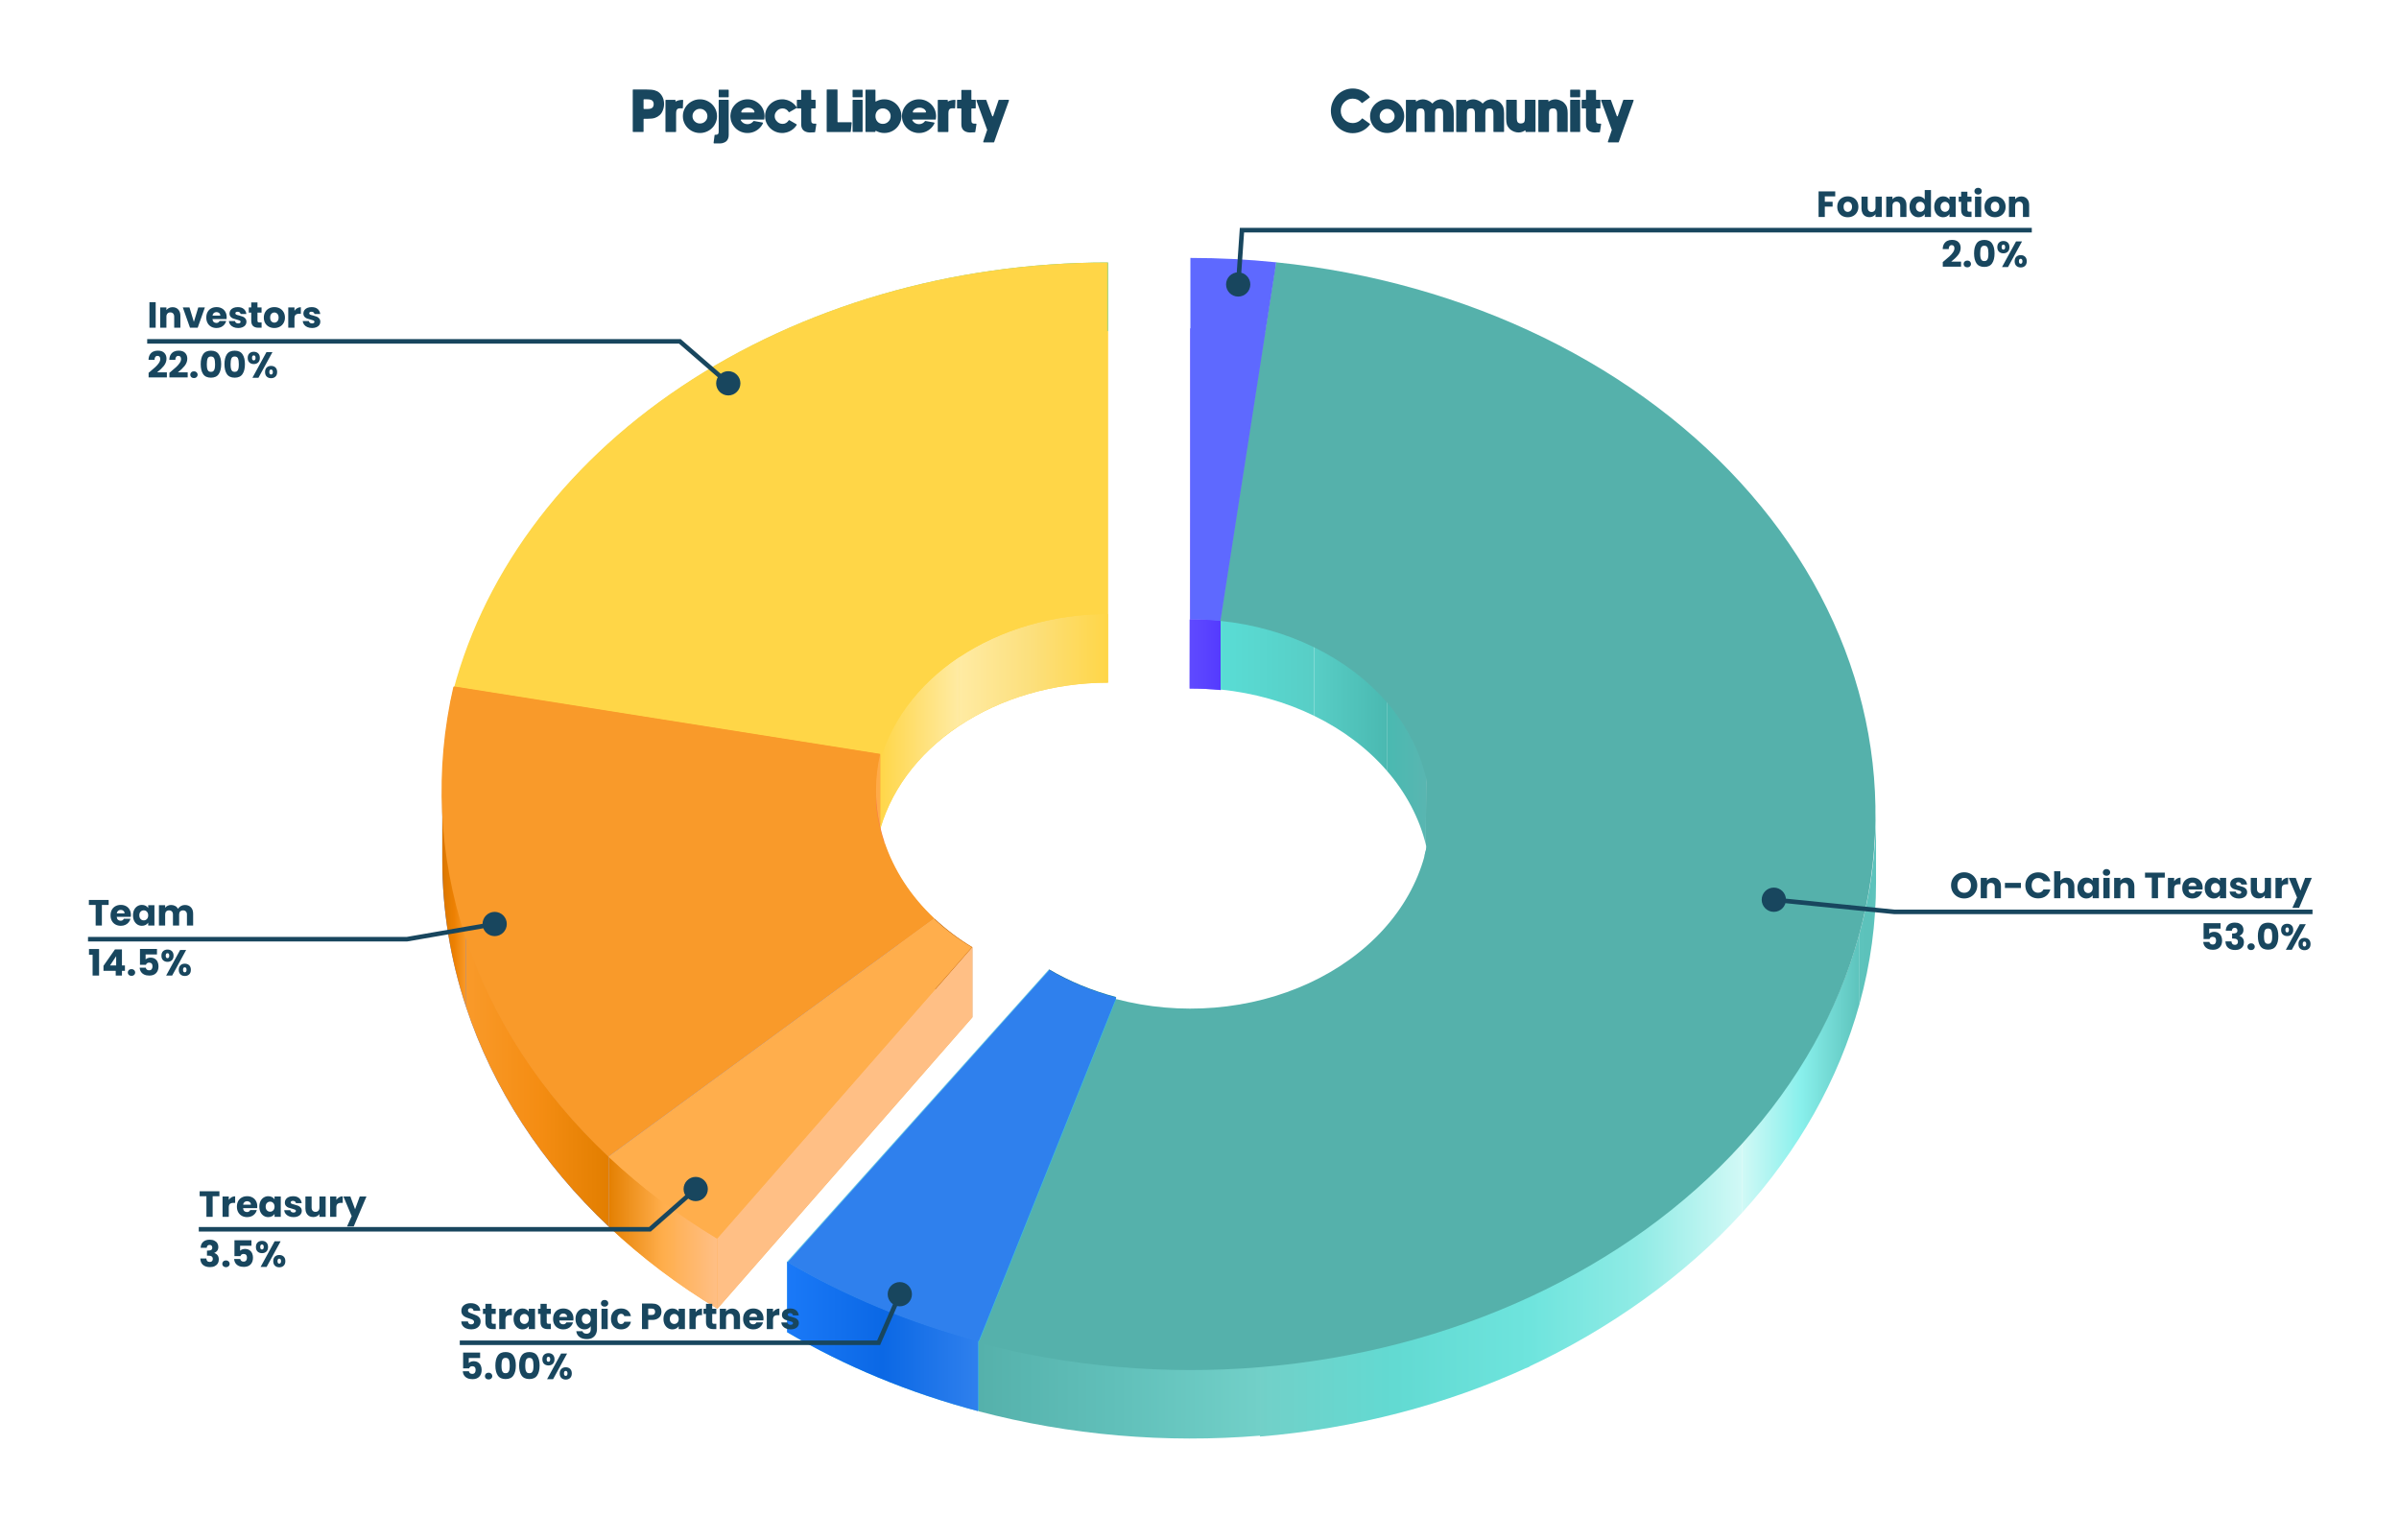<svg fill="none" viewBox="0 0 1581 1015" xmlns="http://www.w3.org/2000/svg" xmlns:xlink="http://www.w3.org/1999/xlink"><linearGradient id="a" gradientUnits="userSpaceOnUse" x1="730.245" x2="449.298" y1="236.514" y2="236.514"><stop offset="0" stop-color="#48c578"/><stop offset=".5" stop-color="#67cf8c"/><stop offset="1" stop-color="#89daa3"/></linearGradient><linearGradient id="b" gradientUnits="userSpaceOnUse" x1="449.298" x2="297.298" y1="381.363" y2="381.363"><stop offset="0" stop-color="#89daa3"/><stop offset=".5" stop-color="#8edba7"/><stop offset="1" stop-color="#62cd89"/></linearGradient><linearGradient id="c" gradientUnits="userSpaceOnUse" x1="730.245" x2="631.914" y1="441.651" y2="441.651"><stop offset="0" stop-color="#ffd647"/><stop offset=".5" stop-color="#fcdf7b"/><stop offset="1" stop-color="#ffeba3"/></linearGradient><linearGradient id="d" gradientUnits="userSpaceOnUse" x1="632.2" x2="579" y1="491.988" y2="491.988"><stop offset="0" stop-color="#ffeba3"/><stop offset=".5" stop-color="#ffe075"/><stop offset="1" stop-color="#ffd647"/></linearGradient><linearGradient id="e" gradientUnits="userSpaceOnUse" x1="578.714" x2="297.298" y1="507.016" y2="507.016"><stop offset="0" stop-color="#3bbc6b"/><stop offset="1" stop-color="#3bbc6b"/></linearGradient><linearGradient id="f" gradientUnits="userSpaceOnUse" x1="580.056" x2="299.279" y1="497.821" y2="497.821"><stop offset="0" stop-color="#f99a2a"/><stop offset="1" stop-color="#f99a2a"/></linearGradient><linearGradient id="g" gradientUnits="userSpaceOnUse" x1="299.279" x2="291.49" y1="509.834" y2="509.834"><stop offset="0" stop-color="#4571f0"/><stop offset=".5" stop-color="#3567ef"/><stop offset="1" stop-color="#255eed"/></linearGradient><linearGradient id="h" gradientUnits="userSpaceOnUse" x1="580.057" x2="577.33" y1="532.019" y2="532.019"><stop offset="0" stop-color="#ffaa47"/><stop offset=".5" stop-color="#ffaa48"/><stop offset="1" stop-color="#ffab49"/></linearGradient><linearGradient id="i" gradientUnits="userSpaceOnUse" x1="307.076" x2="291.49" y1="592.222" y2="592.222"><stop offset="0" stop-color="#f99929"/><stop offset=".5" stop-color="#ed8102"/><stop offset="1" stop-color="#da7600"/></linearGradient><linearGradient id="j" gradientUnits="userSpaceOnUse" x1="615.792" x2="401.38" y1="707.004" y2="707.004"><stop offset="0" stop-color="#7894f4"/><stop offset="1" stop-color="#7894f4"/></linearGradient><linearGradient id="k" gradientUnits="userSpaceOnUse" x1="401.38" x2="307.076" y1="712.922" y2="712.922"><stop offset="0" stop-color="#e27e00"/><stop offset=".5" stop-color="#f58d13"/><stop offset="1" stop-color="#f99a2a"/></linearGradient><linearGradient id="l" gradientUnits="userSpaceOnUse" x1="640.776" x2="615.792" y1="637.962" y2="637.962"><stop offset="0" stop-color="#cb6500"/><stop offset=".5" stop-color="#bc5c00"/><stop offset="1" stop-color="#ac5300"/></linearGradient><linearGradient id="m" gradientUnits="userSpaceOnUse" x1="615.792" x2="401.38" y1="707.004" y2="707.004"><stop offset="0" stop-color="#ffb873"/><stop offset="1" stop-color="#ffb873"/></linearGradient><linearGradient id="n" gradientUnits="userSpaceOnUse" x1="640.777" x2="472.764" y1="743.41" y2="743.41"><stop offset="0" stop-color="#ffbf85"/><stop offset="1" stop-color="#ffbf85"/></linearGradient><linearGradient id="o" gradientUnits="userSpaceOnUse" x1="472.763" x2="401.38" y1="812.452" y2="812.452"><stop offset="0" stop-color="#ffbf85"/><stop offset=".5" stop-color="#ffae4c"/><stop offset="1" stop-color="#e48002"/></linearGradient><linearGradient id="p" gradientUnits="userSpaceOnUse" x1="735.391" x2="691.314" y1="671.21" y2="671.21"><stop offset="0" stop-color="#1a88a2"/><stop offset=".5" stop-color="#187891"/><stop offset="1" stop-color="#15687f"/></linearGradient><linearGradient id="q" gradientUnits="userSpaceOnUse" x1="691.314" x2="518.718" y1="758.443" y2="758.443"><stop offset="0" stop-color="#67c8e6"/><stop offset="1" stop-color="#67c8e6"/></linearGradient><linearGradient id="r" gradientUnits="userSpaceOnUse" x1="735.391" x2="644.652" y1="793.573" y2="793.573"><stop offset="0" stop-color="#3abedf"/><stop offset="1" stop-color="#3abedf"/></linearGradient><linearGradient id="s" gradientUnits="userSpaceOnUse" x1="644.652" x2="518.718" y1="880.806" y2="880.806"><stop offset="0" stop-color="#2f80ed"/><stop offset=".5" stop-color="#0b68e5"/><stop offset="1" stop-color="#1a79f8"/></linearGradient><linearGradient id="t" gradientUnits="userSpaceOnUse" x1="840.869" x2="804.067" y1="314.093" y2="314.093"><stop offset="0" stop-color="#7661ff"/><stop offset="1" stop-color="#7661ff"/></linearGradient><linearGradient id="u" gradientUnits="userSpaceOnUse" x1="804" x2="784" y1="431.8" y2="431.8"><stop offset="0" stop-color="#543bff"/><stop offset=".5" stop-color="#5a43ff"/><stop offset="1" stop-color="#5f4aff"/></linearGradient><linearGradient id="v" gradientUnits="userSpaceOnUse" x1="866.151" x2="804.415" y1="439.918" y2="439.918"><stop offset=".022" stop-color="#58cec6"/><stop offset="1" stop-color="#59ddd5"/></linearGradient><linearGradient id="w" gradientUnits="userSpaceOnUse" x1="913.958" x2="866.15" y1="466.665" y2="466.665"><stop offset="0" stop-color="#4ab9b1"/><stop offset="1" stop-color="#58cec6"/></linearGradient><linearGradient id="x" gradientUnits="userSpaceOnUse" x1="939.672" x2="913.958" y1="509.09" y2="509.09"><stop offset="0" stop-color="#59b6b1"/><stop offset=".95" stop-color="#4ab9b1"/></linearGradient><linearGradient id="y" gradientUnits="userSpaceOnUse" x1="1236.35" x2="1225.47" y1="598.396" y2="598.396"><stop offset="0" stop-color="#5dc3bc"/><stop offset=".5" stop-color="#5cc2bb"/><stop offset="1" stop-color="#5dc3bc"/></linearGradient><linearGradient id="z" gradientUnits="userSpaceOnUse" x1="1225.47" x2="1147.97" y1="707.282" y2="707.282"><stop offset="0" stop-color="#5dc3bc"/><stop offset=".5" stop-color="#89f0ec"/><stop offset="1" stop-color="#d1f9f6"/></linearGradient><linearGradient id="A" gradientUnits="userSpaceOnUse" x1="1147.98" x2="1008.42" y1="826.455" y2="826.455"><stop offset="0" stop-color="#d1f9f6"/><stop offset=".5" stop-color="#8febe5"/><stop offset="1" stop-color="#6ee4dd"/></linearGradient><linearGradient id="B" gradientUnits="userSpaceOnUse" x1="1008.13" x2="830.348" y1="900.469" y2="900.469"><stop offset="0" stop-color="#6ee4dd"/><stop offset=".5" stop-color="#62dad2"/><stop offset="1" stop-color="#72d0c8"/></linearGradient><linearGradient id="C" gradientUnits="userSpaceOnUse" x1="830.643" x2="645" y1="915.917" y2="915.917"><stop offset="0" stop-color="#72d0c8"/><stop offset=".5" stop-color="#61c0ba"/><stop offset="1" stop-color="#55b1ab"/></linearGradient><path d="m0 0h1581v1015h-1581z" fill="#fff"/><path d="m297.298 507.914c19.219-81.49 72.972-155.007 152-207.887s178.382-81.812 280.947-81.812v115.863 115.862c-35.898 0-70.672 10.127-98.331 28.635-27.66 18.508-46.474 44.239-53.2 72.76z" fill="#ffd647"/><path d="m730.245 173c-102.565 0-201.919 28.932-280.947 81.812v45.216c79.028-52.88 178.382-81.812 280.947-81.812z" fill="url(#a)"/><path d="m449.298 254.812c-79.028 52.88-132.781 126.397-152 207.887v45.215c19.219-81.489 72.972-155.006 152-207.886z" fill="url(#b)"/><path d="m631.914 433.36c27.659-18.508 62.433-28.634 98.331-28.634v45.215c-35.898 0-70.672 10.126-98.331 28.634z" fill="url(#c)"/><path d="m579 505.76c6.726-28.521 25.54-54.252 53.2-72.76v45.216c-27.66 18.508-46.474 44.239-53.2 72.76z" fill="url(#d)"/><path d="m297.298 462.698 281.416 43.421v45.216l-281.416-43.421z" fill="url(#e)"/><path d="m296.811 462.699c19.23-81.49 73.013-155.007 152.085-207.887s178.482-81.812 281.104-81.812v231.725c-35.918 0-70.711 10.126-98.386 28.634-27.676 18.508-46.5 44.239-53.23 72.761z" fill="#ffd647"/><path d="m401.38 808.64c-44.351-41.771-76.608-91.411-94.304-145.124-10.369-31.471-15.578-63.852-15.586-96.275-.006-22.915 2.586-45.85 7.789-68.501l280.778 44.475c-1.817 7.909-2.724 15.918-2.726 23.92-.003 11.367 1.82 22.719 5.455 33.751 6.194 18.8 17.484 36.174 33.006 50.794z" fill="#537ff1"/><path d="m580.056 496.902-280.777-44.474v46.312l280.777 44.475z" fill="url(#f)"/><path d="m299.279 452.428c-5.203 22.65-7.795 45.586-7.789 68.5v46.155c.006-22.862 2.597-45.744 7.789-68.343z" fill="url(#g)"/><path d="m577.33 520.823c.002-8.002.91-16.011 2.727-23.921v46.313c-1.817 7.91-2.725 15.919-2.727 23.921z" fill="url(#h)"/><path d="m577.33 520.876c0-.018 0-.036 0-.054v.054c.003 11.348 1.826 22.682 5.456 33.697v46.313c-3.635-11.033-5.458-22.385-5.456-33.751z" fill="#f77c47"/><path d="m577.33 520.822v.054z" fill="#f77c47"/><path d="m291.49 520.928c.008 32.423 5.217 64.803 15.586 96.275v46.312c-10.369-31.471-15.578-63.852-15.586-96.275z" fill="url(#i)"/><path d="m615.792 605.367c-15.523-14.62-26.813-31.994-33.007-50.794v46.313c6.194 18.799 17.484 36.174 33.007 50.794z" fill="#f99a2a"/><path d="m401.38 762.328 214.412-156.961v46.313l-214.412 156.961z" fill="url(#j)"/><path d="m307.076 617.203c17.697 53.713 49.954 103.354 94.304 145.125v46.313c-44.35-41.772-76.607-91.412-94.304-145.125z" fill="url(#k)"/><path d="m400.951 762.379c-44.375-41.754-76.65-91.374-94.356-145.065-17.707-53.691-20.375-110.03-7.801-164.708l280.934 44.456c-4.401 19.137-3.467 38.856 2.73 57.648s17.494 36.159 33.025 50.773z" fill="#f99a2a"/><path d="m472.763 862.575c-26.105-15.749-50.044-33.836-71.383-53.935l214.412-156.96c7.469 7.034 15.847 13.365 24.984 18.877z" fill="#ffae4c"/><path d="m640.776 624.244c-9.137-5.512-17.515-11.842-24.984-18.877v46.313c7.469 7.034 15.847 13.365 24.984 18.877z" fill="url(#l)"/><path d="m615.792 605.367-214.412 156.961v46.313l214.412-156.961z" fill="url(#m)"/><path d="m472.764 816.262 168.013-192.018v46.313l-168.013 192.018z" fill="url(#n)"/><path d="m401.38 762.328c21.339 20.099 45.278 38.186 71.383 53.935v46.312c-26.105-15.749-50.044-33.836-71.383-53.934z" fill="url(#o)"/><path d="m472.375 816.291c-26.121-15.742-50.073-33.822-71.424-53.912l214.532-156.896c7.473 7.031 15.856 13.359 24.998 18.869z" fill="#ffae4c"/><path d="m644.652 930.065c-45.085-11.881-87.583-29.445-125.934-52.045l172.596-192.682c13.423 7.91 28.297 14.057 44.077 18.216z" fill="#3cc3df"/><path d="m735.391 657.081c-15.78-4.159-30.654-10.306-44.077-18.216v46.473c13.423 7.91 28.297 14.057 44.077 18.216z" fill="url(#p)"/><path d="m691.314 638.865-172.596 192.683v46.473l172.596-192.683z" fill="url(#q)"/><path d="m644.652 883.593 90.739-226.512v46.473l-90.739 226.512z" fill="url(#r)"/><path d="m518.718 831.547c38.351 22.6 80.849 40.163 125.934 52.045v46.473c-45.085-11.882-87.583-29.445-125.934-52.045z" fill="url(#s)"/><path d="m644.979 884.062c-45.06-11.884-87.534-29.452-125.864-52.057l172.5-192.728c13.416 7.912 28.282 14.06 44.053 18.22z" fill="#2f80ed"/><path d="m784.25 335.353c0-59.469 0-118.937 0-118.937 18.929 0 37.839.963 56.619 2.885l-36.369 235.499c-6.573-.673-13.875-1-20.5-1 0 0 .25-58.979.25-118.447z" fill="#8979ff"/><path d="m804.067 408.884 36.802-235.998v46.416l-36.369 235.498z" fill="url(#t)"/><path d="m784 408.3c6.686 0 13.866.033 20.5.7v45.8c-6.634-.667-13.814-1-20.5-1z" fill="url(#u)"/><path d="m784.5 170c18.919 0 37.819.965 56.588 2.89l-36.782 236.346c-6.57-.673-13.184-1.011-19.806-1.011z" fill="#5e69ff"/><path d="m804.5 408c21.845 2.238 42.787 8.153 61.651 17.364v46.473c-18.864-9.211-39.891-15.125-61.736-17.364v-45.473z" fill="url(#v)"/><path d="m866.15 425.364c18.864 9.212 35.147 21.517 47.808 36.128v46.473c-12.661-14.611-28.944-26.916-47.808-36.128z" fill="url(#w)"/><path d="m913.958 461.492c12.66 14.611 21.595 31.112 25.89 48.628l-.176 46.567c-4.295-17.516-13.054-34.111-25.714-48.722z" fill="url(#x)"/><path d="m939.672 556.687.176-46.568c.825 3.365 1.886 6.614 2.5 10.001.895 4.937 1.001 10.025 1 15l-.638 46.614c.003-8.387-1.009-16.777-3.038-25.047z" fill="#55b1ab"/><path d="m942.71 535.262c-.002 9.375-1.272 18.748-3.808 27.947v46.473c2.536-9.199 3.806-18.572 3.808-27.947z" fill="#55b1ab"/><path d="m1236.35 535.155v.156z" fill="url(#y)"/><path d="m1236.35 535.155v.156 46.317c.01 26.841-3.62 53.673-10.88 80.009v-46.473c7.24-26.285 10.87-53.064 10.88-79.853z" fill="url(#y)"/><path d="m1147.97 752.927c37.38-41.043 63.77-87.966 77.5-137.763v46.473c-13.73 49.797-40.12 96.72-77.5 137.763z" fill="url(#z)"/><path d="m1007 854.5c54.65-25.281 103.6-60.53 140.98-101.573v46.473c-37.38 41.043-87.33 76.819-141.98 102.1z" fill="url(#A)"/><path d="m830.348 900.346c62.582-5.201 123.134-20.946 177.782-46.227v46.473c-54.648 25.281-115.2 41.026-177.782 46.227z" fill="url(#B)"/><path d="m645 883.714c59.83 15.768 123.061 21.226 185.643 16.025v46.473c-62.582 5.201-125.813-.257-185.643-16.025z" fill="url(#C)"/><path d="m841.088 172.89c62.379 6.397 122.424 23.299 176.292 49.623 53.86 26.325 100.36 61.491 136.51 103.248 36.16 41.756 61.17 89.181 73.43 139.238 12.27 50.057 11.52 101.642-2.19 151.451-13.72 49.808-40.1 96.742-77.45 137.795-37.36 41.054-84.87 75.321-139.48 100.608-54.615 25.288-115.134 41.036-177.681 46.238s-125.743-.257-185.54-16.029l90.689-226.565c20.929 5.52 43.047 7.431 64.939 5.61 21.891-1.821 43.073-7.333 62.188-16.183 19.115-8.851 35.742-20.844 48.816-35.213 13.075-14.369 22.308-30.796 27.108-48.229 4.801-17.433 5.063-35.487.77-53.007-4.294-17.52-13.047-34.119-25.701-48.734-12.653-14.615-28.928-26.923-47.781-36.136-18.853-9.214-39.869-15.13-61.701-17.369z" fill="#55b1ab"/><g fill="#18465e"><path d="m1209.46 126.152v3.288h-6.87v3.552h5.14v3.192h-5.14v6.816h-4.1v-16.848zm8.25 17.04c-1.31 0-2.5-.28-3.55-.84-1.04-.56-1.87-1.36-2.47-2.4s-.89-2.256-.89-3.648c0-1.376.3-2.584.91-3.624.61-1.056 1.44-1.864 2.5-2.424 1.05-.56 2.24-.84 3.55-.84s2.49.28 3.55.84 1.89 1.368 2.5 2.424c.6 1.04.91 2.248.91 3.624s-.31 2.592-.94 3.648c-.61 1.04-1.45 1.84-2.52 2.4-1.05.56-2.24.84-3.55.84zm0-3.552c.78 0 1.45-.288 1.99-.864.56-.576.84-1.4.84-2.472s-.27-1.896-.81-2.472c-.53-.576-1.19-.864-1.97-.864-.8 0-1.47.288-1.99.864-.53.56-.8 1.384-.8 2.472 0 1.072.26 1.896.77 2.472.53.576 1.19.864 1.97.864zm22.41-10.032v13.392h-4.11v-1.824c-.41.592-.98 1.072-1.7 1.44-.7.352-1.49.528-2.35.528-1.03 0-1.93-.224-2.71-.672-.79-.464-1.4-1.128-1.83-1.992s-.65-1.88-.65-3.048v-7.824h4.08v7.272c0 .896.24 1.592.7 2.088s1.09.744 1.87.744c.8 0 1.43-.248 1.9-.744.46-.496.69-1.192.69-2.088v-7.272zm11.11-.144c1.56 0 2.81.512 3.74 1.536.94 1.008 1.42 2.4 1.42 4.176v7.824h-4.08v-7.272c0-.896-.24-1.592-.7-2.088s-1.09-.744-1.87-.744c-.79 0-1.41.248-1.87.744-.47.496-.7 1.192-.7 2.088v7.272h-4.1v-13.392h4.1v1.776c.42-.592.98-1.056 1.68-1.392.7-.352 1.5-.528 2.38-.528zm7.19 6.816c0-1.376.26-2.584.77-3.624.53-1.04 1.24-1.84 2.14-2.4.89-.56 1.89-.84 3-.84.88 0 1.68.184 2.4.552.73.368 1.31.864 1.72 1.488v-6.216h4.11v17.76h-4.11v-1.92c-.38.64-.93 1.152-1.65 1.536-.71.384-1.53.576-2.47.576-1.11 0-2.11-.28-3-.84-.9-.576-1.61-1.384-2.14-2.424-.51-1.056-.77-2.272-.77-3.648zm10.03.024c0-1.024-.28-1.832-.86-2.424-.56-.592-1.25-.888-2.06-.888-.82 0-1.52.296-2.09.888-.56.576-.84 1.376-.84 2.4s.28 1.84.84 2.448c.57.592 1.27.888 2.09.888.81 0 1.5-.296 2.06-.888.58-.592.86-1.4.86-2.424zm6.26-.024c0-1.376.26-2.584.77-3.624.53-1.04 1.24-1.84 2.14-2.4.89-.56 1.89-.84 3-.84.94 0 1.76.192 2.47.576.72.384 1.27.888 1.65 1.512v-1.896h4.11v13.392h-4.11v-1.896c-.4.624-.96 1.128-1.68 1.512-.7.384-1.52.576-2.47.576-1.09 0-2.08-.28-2.97-.84-.9-.576-1.61-1.384-2.14-2.424-.51-1.056-.77-2.272-.77-3.648zm10.03.024c0-1.024-.28-1.832-.86-2.424-.56-.592-1.25-.888-2.06-.888-.82 0-1.52.296-2.09.888-.56.576-.84 1.376-.84 2.4s.28 1.84.84 2.448c.57.592 1.27.888 2.09.888.81 0 1.5-.296 2.06-.888.58-.592.86-1.4.86-2.424zm14.54 3.216v3.48h-2.09c-1.49 0-2.65-.36-3.48-1.08-.83-.736-1.25-1.928-1.25-3.576v-5.328h-1.63v-3.408h1.63v-3.264h4.11v3.264h2.69v3.408h-2.69v5.376c0 .4.09.688.29.864.19.176.51.264.96.264zm4.35-11.304c-.72 0-1.31-.208-1.78-.624-.44-.432-.67-.96-.67-1.584 0-.64.23-1.168.67-1.584.47-.432 1.06-.648 1.78-.648.7 0 1.28.216 1.73.648.46.416.69.944.69 1.584 0 .624-.23 1.152-.69 1.584-.45.416-1.03.624-1.73.624zm2.04 1.392v13.392h-4.1v-13.392zm9.07 13.584c-1.31 0-2.5-.28-3.55-.84-1.04-.56-1.87-1.36-2.47-2.4s-.89-2.256-.89-3.648c0-1.376.3-2.584.91-3.624.61-1.056 1.44-1.864 2.5-2.424 1.05-.56 2.24-.84 3.55-.84s2.49.28 3.55.84 1.89 1.368 2.5 2.424c.6 1.04.91 2.248.91 3.624s-.31 2.592-.94 3.648c-.61 1.04-1.45 1.84-2.52 2.4-1.05.56-2.24.84-3.55.84zm0-3.552c.78 0 1.45-.288 1.99-.864.56-.576.84-1.4.84-2.472s-.27-1.896-.81-2.472c-.53-.576-1.19-.864-1.97-.864-.8 0-1.47.288-1.99.864-.53.56-.8 1.384-.8 2.472 0 1.072.26 1.896.77 2.472.53.576 1.19.864 1.97.864zm17.35-10.176c1.56 0 2.81.512 3.74 1.536.94 1.008 1.42 2.4 1.42 4.176v7.824h-4.08v-7.272c0-.896-.24-1.592-.7-2.088s-1.09-.744-1.87-.744c-.79 0-1.41.248-1.87.744-.47.496-.7 1.192-.7 2.088v7.272h-4.1v-13.392h4.1v1.776c.42-.592.98-1.056 1.68-1.392.7-.352 1.5-.528 2.38-.528z"/><path d="m1280.34 172.712c.54-.432.79-.632.74-.6 1.57-1.296 2.8-2.36 3.7-3.192.91-.832 1.68-1.704 2.3-2.616s.94-1.8.94-2.664c0-.656-.16-1.168-.46-1.536s-.76-.552-1.37-.552-1.09.232-1.44.696c-.33.448-.5 1.088-.5 1.92h-3.96c.03-1.36.32-2.496.86-3.408.56-.912 1.29-1.584 2.19-2.016.91-.432 1.92-.648 3.02-.648 1.9 0 3.34.488 4.3 1.464.97.976 1.46 2.248 1.46 3.816 0 1.712-.58 3.304-1.75 4.776-1.17 1.456-2.66 2.88-4.47 4.272h6.48v3.336h-12.04zm16.18 3.48c-.72 0-1.31-.208-1.78-.624-.45-.432-.67-.96-.67-1.584 0-.64.22-1.176.67-1.608.47-.432 1.06-.648 1.78-.648.7 0 1.28.216 1.73.648.46.432.69.968.69 1.608 0 .624-.23 1.152-.69 1.584-.45.416-1.03.624-1.73.624zm4.44-9.192c0-2.752.53-4.92 1.59-6.504 1.07-1.584 2.79-2.376 5.16-2.376s4.08.792 5.13 2.376c1.08 1.584 1.61 3.752 1.61 6.504 0 2.784-.53 4.968-1.61 6.552-1.05 1.584-2.76 2.376-5.13 2.376s-4.09-.792-5.16-2.376c-1.06-1.584-1.59-3.768-1.59-6.552zm9.46 0c0-1.616-.18-2.856-.53-3.72-.35-.88-1.08-1.32-2.18-1.32-1.11 0-1.83.44-2.19 1.32-.35.864-.52 2.104-.52 3.72 0 1.088.06 1.992.19 2.712.13.704.38 1.28.77 1.728.4.432.98.648 1.75.648s1.34-.216 1.73-.648c.4-.448.66-1.024.79-1.728.13-.72.19-1.624.19-2.712zm5.86-4.104c0-1.296.37-2.296 1.11-3 .75-.704 1.72-1.056 2.9-1.056 1.19 0 2.15.352 2.88 1.056.74.704 1.11 1.704 1.11 3s-.37 2.296-1.11 3c-.73.704-1.69 1.056-2.88 1.056-1.18 0-2.15-.352-2.9-1.056-.74-.704-1.11-1.704-1.11-3zm16.3-3.792-9.24 16.896h-3.96l9.24-16.896zm-12.31 2.136c-.77 0-1.15.552-1.15 1.656 0 1.088.38 1.632 1.15 1.632.37 0 .65-.136.86-.408s.31-.68.31-1.224c0-1.104-.39-1.656-1.17-1.656zm7.44 10.968c0-1.296.37-2.296 1.1-3 .74-.704 1.7-1.056 2.88-1.056 1.19 0 2.15.352 2.88 1.056.74.704 1.11 1.704 1.11 3s-.37 2.296-1.11 3c-.73.704-1.69 1.056-2.88 1.056-1.18 0-2.14-.352-2.88-1.056-.73-.704-1.1-1.704-1.1-3zm3.96-1.656c-.37 0-.66.136-.87.408-.19.272-.28.688-.28 1.248 0 1.088.38 1.632 1.15 1.632.37 0 .65-.136.86-.408s.31-.68.31-1.224-.1-.952-.31-1.224c-.21-.288-.49-.432-.86-.432z"/><path d="m808 187.482c0 4.419 3.582 8 8 8s8-3.581 8-8c0-4.418-3.582-8-8-8s-8 3.582-8 8zm10.484-35.793v-1.5h-1.4l-.097 1.397zm-.988 35.897 2.484-35.793-2.993-.207-2.483 35.792zm.988-34.397h520.516v-3h-520.516z"/><path d="m1294.46 592.168c-1.59 0-3.04-.368-4.37-1.104-1.31-.736-2.36-1.76-3.15-3.072-.76-1.328-1.15-2.816-1.15-4.464s.39-3.128 1.15-4.44c.79-1.312 1.84-2.336 3.15-3.072 1.33-.736 2.78-1.104 4.37-1.104 1.58 0 3.03.368 4.34 1.104 1.33.736 2.37 1.76 3.12 3.072.77 1.312 1.15 2.792 1.15 4.44s-.38 3.136-1.15 4.464c-.77 1.312-1.81 2.336-3.12 3.072s-2.76 1.104-4.34 1.104zm0-3.744c1.34 0 2.41-.448 3.21-1.344.82-.896 1.23-2.08 1.23-3.552 0-1.488-.41-2.672-1.23-3.552-.8-.896-1.87-1.344-3.21-1.344-1.36 0-2.45.44-3.27 1.32-.8.88-1.2 2.072-1.2 3.576 0 1.488.4 2.68 1.2 3.576.82.88 1.91 1.32 3.27 1.32zm19.05-9.96c1.57 0 2.82.512 3.75 1.536.94 1.008 1.41 2.4 1.41 4.176v7.824h-4.08v-7.272c0-.896-.23-1.592-.69-2.088-.47-.496-1.09-.744-1.87-.744-.79 0-1.41.248-1.88.744-.46.496-.69 1.192-.69 2.088v7.272h-4.11v-13.392h4.11v1.776c.41-.592.97-1.056 1.68-1.392.7-.352 1.49-.528 2.37-.528zm18.34 3.408v3.408h-10.56v-3.408zm2.9 1.68c0-1.664.36-3.144 1.08-4.44.72-1.312 1.72-2.328 3-3.048 1.3-.736 2.76-1.104 4.39-1.104 2 0 3.72.528 5.14 1.584s2.38 2.496 2.86 4.32h-4.52c-.33-.704-.81-1.24-1.44-1.608-.6-.368-1.3-.552-2.08-.552-1.27 0-2.29.44-3.08 1.32-.78.88-1.17 2.056-1.17 3.528s.39 2.648 1.17 3.528c.79.88 1.81 1.32 3.08 1.32.78 0 1.48-.184 2.08-.552.63-.368 1.11-.904 1.44-1.608h4.52c-.48 1.824-1.44 3.264-2.86 4.32-1.42 1.04-3.14 1.56-5.14 1.56-1.63 0-3.09-.36-4.39-1.08-1.28-.736-2.28-1.752-3-3.048s-1.08-2.776-1.08-4.44zm27.21-5.088c1.54 0 2.77.512 3.7 1.536.93 1.008 1.39 2.4 1.39 4.176v7.824h-4.08v-7.272c0-.896-.23-1.592-.7-2.088-.46-.496-1.08-.744-1.87-.744-.78 0-1.41.248-1.87.744s-.7 1.192-.7 2.088v7.272h-4.1v-17.76h4.1v6.168c.42-.592.99-1.064 1.71-1.416s1.53-.528 2.42-.528zm7.13 6.816c0-1.376.25-2.584.76-3.624.53-1.04 1.24-1.84 2.14-2.4s1.9-.84 3-.84c.94 0 1.77.192 2.47.576.72.384 1.27.888 1.66 1.512v-1.896h4.1v13.392h-4.1v-1.896c-.4.624-.96 1.128-1.68 1.512-.71.384-1.53.576-2.47.576-1.09 0-2.08-.28-2.98-.84-.9-.576-1.61-1.384-2.14-2.424-.51-1.056-.76-2.272-.76-3.648zm10.03.024c0-1.024-.29-1.832-.87-2.424-.56-.592-1.24-.888-2.06-.888s-1.51.296-2.09.888c-.56.576-.84 1.376-.84 2.4s.28 1.84.84 2.448c.58.592 1.27.888 2.09.888s1.5-.296 2.06-.888c.58-.592.87-1.4.87-2.424zm9.13-8.088c-.72 0-1.31-.208-1.77-.624-.45-.432-.67-.96-.67-1.584 0-.64.22-1.168.67-1.584.46-.432 1.05-.648 1.77-.648.71 0 1.28.216 1.73.648.47.416.7.944.7 1.584 0 .624-.23 1.152-.7 1.584-.45.416-1.02.624-1.73.624zm2.04 1.392v13.392h-4.1v-13.392zm11.14-.144c1.57 0 2.82.512 3.74 1.536.95 1.008 1.42 2.4 1.42 4.176v7.824h-4.08v-7.272c0-.896-.23-1.592-.7-2.088-.46-.496-1.08-.744-1.87-.744-.78 0-1.41.248-1.87.744s-.7 1.192-.7 2.088v7.272h-4.1v-13.392h4.1v1.776c.42-.592.98-1.056 1.68-1.392.71-.352 1.5-.528 2.38-.528zm25.22-3.312v3.288h-4.47v13.56h-4.1v-13.56h-4.47v-3.288zm6.16 5.688c.48-.736 1.08-1.312 1.8-1.728.72-.432 1.52-.648 2.4-.648v4.344h-1.13c-1.02 0-1.79.224-2.3.672-.51.432-.77 1.2-.77 2.304v6.216h-4.1v-13.392h4.1zm18.79 4.248c0 .384-.03.784-.08 1.2h-9.28c.06.832.32 1.472.79 1.92.48.432 1.06.648 1.75.648 1.02 0 1.74-.432 2.14-1.296h4.36c-.22.88-.63 1.672-1.22 2.376-.58.704-1.3 1.256-2.18 1.656s-1.87.6-2.96.6c-1.31 0-2.48-.28-3.5-.84s-1.82-1.36-2.4-2.4-.86-2.256-.86-3.648.28-2.608.84-3.648c.57-1.04 1.37-1.84 2.4-2.4 1.02-.56 2.2-.84 3.52-.84 1.3 0 2.45.272 3.46.816s1.79 1.32 2.35 2.328c.58 1.008.87 2.184.87 3.528zm-4.2-1.08c0-.704-.24-1.264-.72-1.68s-1.08-.624-1.8-.624c-.69 0-1.28.2-1.76.6-.46.4-.75.968-.86 1.704zm5.55 1.272c0-1.376.25-2.584.76-3.624.53-1.04 1.24-1.84 2.14-2.4s1.9-.84 3-.84c.94 0 1.77.192 2.47.576.72.384 1.27.888 1.66 1.512v-1.896h4.1v13.392h-4.1v-1.896c-.4.624-.96 1.128-1.68 1.512-.71.384-1.53.576-2.47.576-1.09 0-2.08-.28-2.98-.84-.9-.576-1.61-1.384-2.14-2.424-.51-1.056-.76-2.272-.76-3.648zm10.03.024c0-1.024-.29-1.832-.87-2.424-.56-.592-1.24-.888-2.06-.888s-1.51.296-2.09.888c-.56.576-.84 1.376-.84 2.4s.28 1.84.84 2.448c.58.592 1.27.888 2.09.888s1.5-.296 2.06-.888c.58-.592.87-1.4.87-2.424zm12.52 6.888c-1.17 0-2.21-.2-3.12-.6s-1.63-.944-2.16-1.632c-.53-.704-.83-1.488-.89-2.352h4.06c.04.464.26.84.64 1.128.39.288.86.432 1.42.432.51 0 .9-.096 1.18-.288.28-.208.43-.472.43-.792 0-.384-.2-.664-.6-.84-.4-.192-1.05-.4-1.95-.624-.96-.224-1.76-.456-2.4-.696-.64-.256-1.19-.648-1.65-1.176-.47-.544-.7-1.272-.7-2.184 0-.768.21-1.464.63-2.088.43-.64 1.05-1.144 1.87-1.512.83-.368 1.81-.552 2.95-.552 1.68 0 3 .416 3.96 1.248.98.832 1.54 1.936 1.68 3.312h-3.79c-.07-.464-.27-.832-.63-1.104-.33-.272-.78-.408-1.34-.408-.48 0-.85.096-1.1.288-.26.176-.39.424-.39.744 0 .384.2.672.6.864.42.192 1.06.384 1.92.576.99.256 1.8.512 2.43.768.62.24 1.16.64 1.63 1.2.48.544.73 1.28.74 2.208 0 .784-.22 1.488-.67 2.112-.43.608-1.06 1.088-1.9 1.44-.81.352-1.76.528-2.85.528zm21.16-13.584v13.392h-4.11v-1.824c-.41.592-.98 1.072-1.7 1.44-.7.352-1.49.528-2.35.528-1.03 0-1.93-.224-2.71-.672-.79-.464-1.4-1.128-1.83-1.992s-.65-1.88-.65-3.048v-7.824h4.08v7.272c0 .896.24 1.592.7 2.088s1.09.744 1.87.744c.8 0 1.43-.248 1.9-.744.46-.496.69-1.192.69-2.088v-7.272zm7.05 2.232c.48-.736 1.08-1.312 1.8-1.728.72-.432 1.52-.648 2.4-.648v4.344h-1.13c-1.02 0-1.79.224-2.3.672-.52.432-.77 1.2-.77 2.304v6.216h-4.11v-13.392h4.11zm19.84-2.232-8.4 19.752h-4.42l3.08-6.816-5.45-12.936h4.58l3.1 8.376 3.07-8.376z"/><path d="m1463.42 612.056h-7.49v3.312c.32-.352.77-.64 1.34-.864.58-.224 1.2-.336 1.87-.336 1.2 0 2.2.272 2.98.816.8.544 1.38 1.248 1.75 2.112s.55 1.8.55 2.808c0 1.872-.52 3.36-1.58 4.464-1.06 1.088-2.54 1.632-4.46 1.632-1.28 0-2.4-.216-3.34-.648-.94-.448-1.67-1.064-2.18-1.848-.52-.784-.8-1.688-.84-2.712h4c.1.496.33.912.7 1.248.37.32.87.48 1.51.48.75 0 1.31-.24 1.68-.72s.55-1.12.55-1.92c0-.784-.19-1.384-.57-1.8-.39-.416-.95-.624-1.68-.624-.55 0-.99.136-1.35.408-.35.256-.58.6-.69 1.032h-3.96v-10.44h11.21zm3.41 1.368c.07-1.712.63-3.032 1.68-3.96 1.06-.928 2.49-1.392 4.3-1.392 1.2 0 2.22.208 3.07.624.87.416 1.51.984 1.95 1.704s.67 1.528.67 2.424c0 1.056-.27 1.92-.79 2.592-.53.656-1.15 1.104-1.85 1.344v.096c.91.304 1.63.808 2.16 1.512s.79 1.608.79 2.712c0 .992-.23 1.872-.7 2.64-.44.752-1.11 1.344-1.99 1.776-.86.432-1.89.648-3.09.648-1.92 0-3.46-.472-4.61-1.416-1.14-.944-1.74-2.368-1.8-4.272h3.98c.02.704.22 1.264.6 1.68.39.4.95.6 1.68.6.63 0 1.11-.176 1.44-.528.35-.368.53-.848.53-1.44 0-.768-.25-1.32-.74-1.656-.48-.352-1.26-.528-2.33-.528h-.77v-3.336h.77c.81 0 1.47-.136 1.97-.408.51-.288.76-.792.76-1.512 0-.576-.16-1.024-.48-1.344s-.76-.48-1.32-.48c-.6 0-1.06.184-1.36.552-.29.368-.46.824-.51 1.368zm16.72 12.768c-.72 0-1.31-.208-1.78-.624-.45-.432-.67-.96-.67-1.584 0-.64.22-1.176.67-1.608.47-.432 1.06-.648 1.78-.648.7 0 1.28.216 1.73.648.46.432.69.968.69 1.608 0 .624-.23 1.152-.69 1.584-.45.416-1.03.624-1.73.624zm4.44-9.192c0-2.752.53-4.92 1.59-6.504 1.07-1.584 2.79-2.376 5.16-2.376s4.08.792 5.13 2.376c1.08 1.584 1.61 3.752 1.61 6.504 0 2.784-.53 4.968-1.61 6.552-1.05 1.584-2.76 2.376-5.13 2.376s-4.09-.792-5.16-2.376c-1.06-1.584-1.59-3.768-1.59-6.552zm9.46 0c0-1.616-.18-2.856-.53-3.72-.35-.88-1.08-1.32-2.18-1.32-1.11 0-1.83.44-2.19 1.32-.35.864-.52 2.104-.52 3.72 0 1.088.06 1.992.19 2.712.13.704.38 1.28.77 1.728.4.432.98.648 1.75.648s1.34-.216 1.73-.648c.4-.448.66-1.024.79-1.728.13-.72.19-1.624.19-2.712zm5.86-4.104c0-1.296.37-2.296 1.11-3 .75-.704 1.72-1.056 2.9-1.056 1.19 0 2.15.352 2.88 1.056.74.704 1.11 1.704 1.11 3s-.37 2.296-1.11 3c-.73.704-1.69 1.056-2.88 1.056-1.18 0-2.15-.352-2.9-1.056-.74-.704-1.11-1.704-1.11-3zm16.3-3.792-9.24 16.896h-3.96l9.24-16.896zm-12.31 2.136c-.77 0-1.15.552-1.15 1.656 0 1.088.38 1.632 1.15 1.632.37 0 .65-.136.86-.408s.31-.68.31-1.224c0-1.104-.39-1.656-1.17-1.656zm7.44 10.968c0-1.296.37-2.296 1.1-3 .74-.704 1.7-1.056 2.88-1.056 1.19 0 2.15.352 2.88 1.056.74.704 1.11 1.704 1.11 3s-.37 2.296-1.11 3c-.73.704-1.69 1.056-2.88 1.056-1.18 0-2.14-.352-2.88-1.056-.73-.704-1.1-1.704-1.1-3zm3.96-1.656c-.37 0-.66.136-.87.408-.19.272-.28.688-.28 1.248 0 1.088.38 1.632 1.15 1.632.37 0 .65-.136.86-.408s.31-.68.31-1.224-.1-.952-.31-1.224c-.21-.288-.49-.432-.86-.432z"/><path d="m1161 593c0 4.418 3.58 8 8 8s8-3.582 8-8-3.58-8-8-8-8 3.582-8 8zm87.31 8-.15 1.492.07.008h.08zm-79.46-6.508 79.31 8 .3-2.984-79.31-8zm79.46 8.008h275.69v-3h-275.69z"/><path d="m310.584 876.168c-1.232 0-2.336-.2-3.312-.6s-1.76-.992-2.352-1.776c-.576-.784-.88-1.728-.912-2.832h4.368c.064.624.28 1.104.648 1.44.368.32.848.48 1.44.48.608 0 1.088-.136 1.44-.408.352-.288.528-.68.528-1.176 0-.416-.144-.76-.432-1.032-.272-.272-.616-.496-1.032-.672-.4-.176-.976-.376-1.728-.6-1.088-.336-1.976-.672-2.664-1.008s-1.28-.832-1.776-1.488-.744-1.512-.744-2.568c0-1.568.568-2.792 1.704-3.672 1.136-.896 2.616-1.344 4.44-1.344 1.856 0 3.352.448 4.488 1.344 1.136.88 1.744 2.112 1.824 3.696h-4.44c-.032-.544-.232-.968-.6-1.272-.368-.32-.84-.48-1.416-.48-.496 0-.896.136-1.2.408-.304.256-.456.632-.456 1.128 0 .544.256.968.768 1.272s1.312.632 2.4.984c1.088.368 1.968.72 2.64 1.056.688.336 1.28.824 1.776 1.464s.744 1.464.744 2.472c0 .96-.248 1.832-.744 2.616-.48.784-1.184 1.408-2.112 1.872s-2.024.696-3.288.696zm16.134-3.648v3.48h-2.088c-1.488 0-2.648-.36-3.48-1.08-.832-.736-1.248-1.928-1.248-3.576v-5.328h-1.632v-3.408h1.632v-3.264h4.104v3.264h2.688v3.408h-2.688v5.376c0 .4.096.688.288.864s.512.264.96.264zm6.39-7.68c.48-.736 1.08-1.312 1.8-1.728.72-.432 1.52-.648 2.4-.648v4.344h-1.128c-1.024 0-1.792.224-2.304.672-.512.432-.768 1.2-.768 2.304v6.216h-4.104v-13.392h4.104zm5.345 4.44c0-1.376.256-2.584.768-3.624.528-1.04 1.24-1.84 2.136-2.4s1.896-.84 3-.84c.944 0 1.768.192 2.472.576.72.384 1.272.888 1.656 1.512v-1.896h4.104v13.392h-4.104v-1.896c-.4.624-.96 1.128-1.68 1.512-.704.384-1.528.576-2.472.576-1.088 0-2.08-.28-2.976-.84-.896-.576-1.608-1.384-2.136-2.424-.512-1.056-.768-2.272-.768-3.648zm10.032.024c0-1.024-.288-1.832-.864-2.424-.56-.592-1.248-.888-2.064-.888s-1.512.296-2.088.888c-.56.576-.84 1.376-.84 2.4s.28 1.84.84 2.448c.576.592 1.272.888 2.088.888s1.504-.296 2.064-.888c.576-.592.864-1.4.864-2.424zm14.537 3.216v3.48h-2.088c-1.488 0-2.648-.36-3.48-1.08-.832-.736-1.248-1.928-1.248-3.576v-5.328h-1.632v-3.408h1.632v-3.264h4.104v3.264h2.688v3.408h-2.688v5.376c0 .4.096.688.288.864s.512.264.96.264zm14.91-3.432c0 .384-.024.784-.072 1.2h-9.288c.064.832.328 1.472.792 1.92.48.432 1.064.648 1.752.648 1.024 0 1.736-.432 2.136-1.296h4.368c-.224.88-.632 1.672-1.224 2.376-.576.704-1.304 1.256-2.184 1.656s-1.864.6-2.952.6c-1.312 0-2.48-.28-3.504-.84s-1.824-1.36-2.4-2.4-.864-2.256-.864-3.648.28-2.608.84-3.648c.576-1.04 1.376-1.84 2.4-2.4s2.2-.84 3.528-.84c1.296 0 2.448.272 3.456.816s1.792 1.32 2.352 2.328c.576 1.008.864 2.184.864 3.528zm-4.2-1.08c0-.704-.24-1.264-.72-1.68s-1.08-.624-1.8-.624c-.688 0-1.272.2-1.752.6-.464.4-.752.968-.864 1.704zm11.453-5.592c.944 0 1.768.192 2.472.576.72.384 1.272.888 1.656 1.512v-1.896h4.104v13.368c0 1.232-.248 2.344-.744 3.336-.48 1.008-1.224 1.808-2.232 2.4-.992.592-2.232.888-3.72.888-1.984 0-3.592-.472-4.824-1.416-1.232-.928-1.936-2.192-2.112-3.792h4.056c.128.512.432.912.912 1.2.48.304 1.072.456 1.776.456.848 0 1.52-.248 2.016-.744.512-.48.768-1.256.768-2.328v-1.896c-.4.624-.952 1.136-1.656 1.536-.704.384-1.528.576-2.472.576-1.104 0-2.104-.28-3-.84-.896-.576-1.608-1.384-2.136-2.424-.512-1.056-.768-2.272-.768-3.648s.256-2.584.768-3.624c.528-1.04 1.24-1.84 2.136-2.4s1.896-.84 3-.84zm4.128 6.888c0-1.024-.288-1.832-.864-2.424-.56-.592-1.248-.888-2.064-.888s-1.512.296-2.088.888c-.56.576-.84 1.376-.84 2.4s.28 1.84.84 2.448c.576.592 1.272.888 2.088.888s1.504-.296 2.064-.888c.576-.592.864-1.4.864-2.424zm9.137-8.088c-.72 0-1.312-.208-1.776-.624-.448-.432-.672-.96-.672-1.584 0-.64.224-1.168.672-1.584.464-.432 1.056-.648 1.776-.648.704 0 1.28.216 1.728.648.464.416.696.944.696 1.584 0 .624-.232 1.152-.696 1.584-.448.416-1.024.624-1.728.624zm2.04 1.392v13.392h-4.104v-13.392zm2.159 6.696c0-1.392.28-2.608.84-3.648.576-1.04 1.368-1.84 2.376-2.4 1.024-.56 2.192-.84 3.504-.84 1.68 0 3.08.44 4.2 1.32 1.136.88 1.88 2.12 2.232 3.72h-4.368c-.368-1.024-1.08-1.536-2.136-1.536-.752 0-1.352.296-1.8.888-.448.576-.672 1.408-.672 2.496s.224 1.928.672 2.52c.448.576 1.048.864 1.8.864 1.056 0 1.768-.512 2.136-1.536h4.368c-.352 1.568-1.096 2.8-2.232 3.696s-2.536 1.344-4.2 1.344c-1.312 0-2.48-.28-3.504-.84-1.008-.56-1.8-1.36-2.376-2.4-.56-1.04-.84-2.256-.84-3.648zm33.273-4.728c0 .976-.224 1.872-.672 2.688-.448.8-1.136 1.448-2.064 1.944s-2.08.744-3.456.744h-2.544v6.048h-4.104v-16.848h6.648c1.344 0 2.48.232 3.408.696s1.624 1.104 2.088 1.92.696 1.752.696 2.808zm-6.504 2.112c.784 0 1.368-.184 1.752-.552s.576-.888.576-1.56-.192-1.192-.576-1.56-.968-.552-1.752-.552h-2.232v4.224zm7.824 2.592c0-1.376.256-2.584.768-3.624.528-1.04 1.24-1.84 2.136-2.4s1.896-.84 3-.84c.944 0 1.768.192 2.472.576.72.384 1.272.888 1.656 1.512v-1.896h4.104v13.392h-4.104v-1.896c-.4.624-.96 1.128-1.68 1.512-.704.384-1.528.576-2.472.576-1.088 0-2.08-.28-2.976-.84-.896-.576-1.608-1.384-2.136-2.424-.512-1.056-.768-2.272-.768-3.648zm10.032.024c0-1.024-.288-1.832-.864-2.424-.56-.592-1.248-.888-2.064-.888s-1.512.296-2.088.888c-.56.576-.84 1.376-.84 2.4s.28 1.84.84 2.448c.576.592 1.272.888 2.088.888s1.504-.296 2.064-.888c.576-.592.864-1.4.864-2.424zm11.177-4.464c.48-.736 1.08-1.312 1.8-1.728.72-.432 1.52-.648 2.4-.648v4.344h-1.128c-1.024 0-1.792.224-2.304.672-.512.432-.768 1.2-.768 2.304v6.216h-4.104v-13.392h4.104zm13.626 7.68v3.48h-2.088c-1.488 0-2.648-.36-3.48-1.08-.832-.736-1.248-1.928-1.248-3.576v-5.328h-1.632v-3.408h1.632v-3.264h4.104v3.264h2.688v3.408h-2.688v5.376c0 .4.096.688.288.864s.512.264.96.264zm10.446-10.056c1.568 0 2.816.512 3.744 1.536.944 1.008 1.416 2.4 1.416 4.176v7.824h-4.08v-7.272c0-.896-.232-1.592-.696-2.088s-1.088-.744-1.872-.744-1.408.248-1.872.744-.696 1.192-.696 2.088v7.272h-4.104v-13.392h4.104v1.776c.416-.592.976-1.056 1.68-1.392.704-.352 1.496-.528 2.376-.528zm20.636 6.624c0 .384-.024.784-.072 1.2h-9.288c.064.832.328 1.472.792 1.92.48.432 1.064.648 1.752.648 1.024 0 1.736-.432 2.136-1.296h4.368c-.224.88-.632 1.672-1.224 2.376-.576.704-1.304 1.256-2.184 1.656s-1.864.6-2.952.6c-1.312 0-2.48-.28-3.504-.84s-1.824-1.36-2.4-2.4-.864-2.256-.864-3.648.28-2.608.84-3.648c.576-1.04 1.376-1.84 2.4-2.4s2.2-.84 3.528-.84c1.296 0 2.448.272 3.456.816s1.792 1.32 2.352 2.328c.576 1.008.864 2.184.864 3.528zm-4.2-1.08c0-.704-.24-1.264-.72-1.68s-1.08-.624-1.8-.624c-.688 0-1.272.2-1.752.6-.464.4-.752.968-.864 1.704zm10.469-3.168c.48-.736 1.08-1.312 1.8-1.728.72-.432 1.52-.648 2.4-.648v4.344h-1.128c-1.024 0-1.792.224-2.304.672-.512.432-.768 1.2-.768 2.304v6.216h-4.104v-13.392h4.104zm11.61 11.352c-1.168 0-2.208-.2-3.12-.6s-1.632-.944-2.16-1.632c-.528-.704-.824-1.488-.888-2.352h4.056c.048.464.264.84.648 1.128s.856.432 1.416.432c.512 0 .904-.096 1.176-.288.288-.208.432-.472.432-.792 0-.384-.2-.664-.6-.84-.4-.192-1.048-.4-1.944-.624-.96-.224-1.76-.456-2.4-.696-.64-.256-1.192-.648-1.656-1.176-.464-.544-.696-1.272-.696-2.184 0-.768.208-1.464.624-2.088.432-.64 1.056-1.144 1.872-1.512.832-.368 1.816-.552 2.952-.552 1.68 0 3 .416 3.96 1.248.976.832 1.536 1.936 1.68 3.312h-3.792c-.064-.464-.272-.832-.624-1.104-.336-.272-.784-.408-1.344-.408-.48 0-.848.096-1.104.288-.256.176-.384.424-.384.744 0 .384.2.672.6.864.416.192 1.056.384 1.92.576.992.256 1.8.512 2.424.768.624.24 1.168.64 1.632 1.2.48.544.728 1.28.744 2.208 0 .784-.224 1.488-.672 2.112-.432.608-1.064 1.088-1.896 1.44-.816.352-1.768.528-2.856.528z"/><path d="m316.416 895.056h-7.488v3.312c.32-.352.768-.64 1.344-.864s1.2-.336 1.872-.336c1.2 0 2.192.272 2.976.816.8.544 1.384 1.248 1.752 2.112s.552 1.8.552 2.808c0 1.872-.528 3.36-1.584 4.464-1.056 1.088-2.544 1.632-4.464 1.632-1.28 0-2.392-.216-3.336-.648-.944-.448-1.672-1.064-2.184-1.848s-.792-1.688-.84-2.712h4.008c.096.496.328.912.696 1.248.368.32.872.48 1.512.48.752 0 1.312-.24 1.68-.72s.552-1.12.552-1.92c0-.784-.192-1.384-.576-1.8s-.944-.624-1.68-.624c-.544 0-.992.136-1.344.408-.352.256-.584.6-.696 1.032h-3.96v-10.44h11.208zm5.601 14.136c-.72 0-1.312-.208-1.776-.624-.448-.432-.672-.96-.672-1.584 0-.64.224-1.176.672-1.608.464-.432 1.056-.648 1.776-.648.704 0 1.28.216 1.728.648.464.432.696.968.696 1.608 0 .624-.232 1.152-.696 1.584-.448.416-1.024.624-1.728.624zm4.446-9.192c0-2.752.528-4.92 1.584-6.504 1.072-1.584 2.792-2.376 5.16-2.376s4.08.792 5.136 2.376c1.072 1.584 1.608 3.752 1.608 6.504 0 2.784-.536 4.968-1.608 6.552-1.056 1.584-2.768 2.376-5.136 2.376s-4.088-.792-5.16-2.376c-1.056-1.584-1.584-3.768-1.584-6.552zm9.456 0c0-1.616-.176-2.856-.528-3.72-.352-.88-1.08-1.32-2.184-1.32s-1.832.44-2.184 1.32c-.352.864-.528 2.104-.528 3.72 0 1.088.064 1.992.192 2.712.128.704.384 1.28.768 1.728.4.432.984.648 1.752.648s1.344-.216 1.728-.648c.4-.448.664-1.024.792-1.728.128-.72.192-1.624.192-2.712zm6.2 0c0-2.752.528-4.92 1.584-6.504 1.072-1.584 2.792-2.376 5.16-2.376s4.08.792 5.136 2.376c1.072 1.584 1.608 3.752 1.608 6.504 0 2.784-.536 4.968-1.608 6.552-1.056 1.584-2.768 2.376-5.136 2.376s-4.088-.792-5.16-2.376c-1.056-1.584-1.584-3.768-1.584-6.552zm9.456 0c0-1.616-.176-2.856-.528-3.72-.352-.88-1.08-1.32-2.184-1.32s-1.832.44-2.184 1.32c-.352.864-.528 2.104-.528 3.72 0 1.088.064 1.992.192 2.712.128.704.384 1.28.768 1.728.4.432.984.648 1.752.648s1.344-.216 1.728-.648c.4-.448.664-1.024.792-1.728.128-.72.192-1.624.192-2.712zm5.864-4.104c0-1.296.368-2.296 1.104-3 .752-.704 1.72-1.056 2.904-1.056s2.144.352 2.88 1.056 1.104 1.704 1.104 3-.368 2.296-1.104 3-1.696 1.056-2.88 1.056-2.152-.352-2.904-1.056c-.736-.704-1.104-1.704-1.104-3zm16.296-3.792-9.24 16.896h-3.96l9.24-16.896zm-12.312 2.136c-.768 0-1.152.552-1.152 1.656 0 1.088.384 1.632 1.152 1.632.368 0 .656-.136.864-.408s.312-.68.312-1.224c0-1.104-.392-1.656-1.176-1.656zm7.44 10.968c0-1.296.368-2.296 1.104-3s1.696-1.056 2.88-1.056 2.144.352 2.88 1.056 1.104 1.704 1.104 3-.368 2.296-1.104 3-1.696 1.056-2.88 1.056-2.144-.352-2.88-1.056-1.104-1.704-1.104-3zm3.96-1.656c-.368 0-.656.136-.864.408-.192.272-.288.688-.288 1.248 0 1.088.384 1.632 1.152 1.632.368 0 .656-.136.864-.408s.312-.68.312-1.224-.104-.952-.312-1.224c-.208-.288-.496-.432-.864-.432z"/><path d="m585 853c0 4.418 3.582 8 8 8s8-3.582 8-8-3.582-8-8-8-8 3.582-8 8zm-5.964 32v1.5h.983l.392-.9zm12.589-32.6-13.963 32 2.749 1.2 13.964-32zm-12.589 31.1h-276.036v3h276.036z"/><path d="m144.608 785.152v3.288h-4.464v13.56h-4.104v-13.56h-4.464v-3.288zm6.164 5.688c.48-.736 1.08-1.312 1.8-1.728.72-.432 1.52-.648 2.4-.648v4.344h-1.128c-1.024 0-1.792.224-2.304.672-.512.432-.768 1.2-.768 2.304v6.216h-4.104v-13.392h4.104zm18.785 4.248c0 .384-.024.784-.072 1.2h-9.288c.064.832.328 1.472.792 1.92.48.432 1.064.648 1.752.648 1.024 0 1.736-.432 2.136-1.296h4.368c-.224.88-.632 1.672-1.224 2.376-.576.704-1.304 1.256-2.184 1.656s-1.864.6-2.952.6c-1.312 0-2.48-.28-3.504-.84s-1.824-1.36-2.4-2.4-.864-2.256-.864-3.648.28-2.608.84-3.648c.576-1.04 1.376-1.84 2.4-2.4s2.2-.84 3.528-.84c1.296 0 2.448.272 3.456.816s1.792 1.32 2.352 2.328c.576 1.008.864 2.184.864 3.528zm-4.2-1.08c0-.704-.24-1.264-.72-1.68s-1.08-.624-1.8-.624c-.688 0-1.272.2-1.752.6-.464.4-.752.968-.864 1.704zm5.549 1.272c0-1.376.256-2.584.768-3.624.528-1.04 1.24-1.84 2.136-2.4s1.896-.84 3-.84c.944 0 1.768.192 2.472.576.72.384 1.272.888 1.656 1.512v-1.896h4.104v13.392h-4.104v-1.896c-.4.624-.96 1.128-1.68 1.512-.704.384-1.528.576-2.472.576-1.088 0-2.08-.28-2.976-.84-.896-.576-1.608-1.384-2.136-2.424-.512-1.056-.768-2.272-.768-3.648zm10.032.024c0-1.024-.288-1.832-.864-2.424-.56-.592-1.248-.888-2.064-.888s-1.512.296-2.088.888c-.56.576-.84 1.376-.84 2.4s.28 1.84.84 2.448c.576.592 1.272.888 2.088.888s1.504-.296 2.064-.888c.576-.592.864-1.4.864-2.424zm12.521 6.888c-1.168 0-2.208-.2-3.12-.6s-1.632-.944-2.16-1.632c-.528-.704-.824-1.488-.888-2.352h4.056c.048.464.264.84.648 1.128s.856.432 1.416.432c.512 0 .904-.096 1.176-.288.288-.208.432-.472.432-.792 0-.384-.2-.664-.6-.84-.4-.192-1.048-.4-1.944-.624-.96-.224-1.76-.456-2.4-.696-.64-.256-1.192-.648-1.656-1.176-.464-.544-.696-1.272-.696-2.184 0-.768.208-1.464.624-2.088.432-.64 1.056-1.144 1.872-1.512.832-.368 1.816-.552 2.952-.552 1.68 0 3 .416 3.96 1.248.976.832 1.536 1.936 1.68 3.312h-3.792c-.064-.464-.272-.832-.624-1.104-.336-.272-.784-.408-1.344-.408-.48 0-.848.096-1.104.288-.256.176-.384.424-.384.744 0 .384.2.672.6.864.416.192 1.056.384 1.92.576.992.256 1.8.512 2.424.768.624.24 1.168.64 1.632 1.2.48.544.728 1.28.744 2.208 0 .784-.224 1.488-.672 2.112-.432.608-1.064 1.088-1.896 1.44-.816.352-1.768.528-2.856.528zm21.159-13.584v13.392h-4.104v-1.824c-.416.592-.984 1.072-1.704 1.44-.704.352-1.488.528-2.352.528-1.024 0-1.928-.224-2.712-.672-.784-.464-1.392-1.128-1.824-1.992s-.648-1.88-.648-3.048v-7.824h4.08v7.272c0 .896.232 1.592.696 2.088s1.088.744 1.872.744c.8 0 1.432-.248 1.896-.744s.696-1.192.696-2.088v-7.272zm7.052 2.232c.48-.736 1.08-1.312 1.8-1.728.72-.432 1.52-.648 2.4-.648v4.344h-1.128c-1.024 0-1.792.224-2.304.672-.512.432-.768 1.2-.768 2.304v6.216h-4.104v-13.392h4.104zm19.842-2.232-8.4 19.752h-4.416l3.072-6.816-5.448-12.936h4.584l3.096 8.376 3.072-8.376z"/><path d="m132.224 822.424c.064-1.712.624-3.032 1.68-3.96s2.488-1.392 4.296-1.392c1.2 0 2.224.208 3.072.624.864.416 1.512.984 1.944 1.704.448.72.672 1.528.672 2.424 0 1.056-.264 1.92-.792 2.592-.528.656-1.144 1.104-1.848 1.344v.096c.912.304 1.632.808 2.16 1.512s.792 1.608.792 2.712c0 .992-.232 1.872-.696 2.64-.448.752-1.112 1.344-1.992 1.776-.864.432-1.896.648-3.096.648-1.92 0-3.456-.472-4.608-1.416-1.136-.944-1.736-2.368-1.8-4.272h3.984c.016.704.216 1.264.6 1.68.384.4.944.6 1.68.6.624 0 1.104-.176 1.44-.528.352-.368.528-.848.528-1.44 0-.768-.248-1.32-.744-1.656-.48-.352-1.256-.528-2.328-.528h-.768v-3.336h.768c.816 0 1.472-.136 1.968-.408.512-.288.768-.792.768-1.512 0-.576-.16-1.024-.48-1.344s-.76-.48-1.32-.48c-.608 0-1.064.184-1.368.552-.288.368-.456.824-.504 1.368zm16.715 12.768c-.72 0-1.312-.208-1.776-.624-.448-.432-.672-.96-.672-1.584 0-.64.224-1.176.672-1.608.464-.432 1.056-.648 1.776-.648.704 0 1.28.216 1.728.648.464.432.696.968.696 1.608 0 .624-.232 1.152-.696 1.584-.448.416-1.024.624-1.728.624zm16.782-14.136h-7.488v3.312c.32-.352.768-.64 1.344-.864s1.2-.336 1.872-.336c1.2 0 2.192.272 2.976.816.8.544 1.384 1.248 1.752 2.112s.552 1.8.552 2.808c0 1.872-.528 3.36-1.584 4.464-1.056 1.088-2.544 1.632-4.464 1.632-1.28 0-2.392-.216-3.336-.648-.944-.448-1.672-1.064-2.184-1.848s-.792-1.688-.84-2.712h4.008c.096.496.328.912.696 1.248.368.32.872.48 1.512.48.752 0 1.312-.24 1.68-.72s.552-1.12.552-1.92c0-.784-.192-1.384-.576-1.8s-.944-.624-1.68-.624c-.544 0-.992.136-1.344.408-.352.256-.584.6-.696 1.032h-3.96v-10.44h11.208zm2.937.84c0-1.296.368-2.296 1.104-3 .752-.704 1.72-1.056 2.904-1.056s2.144.352 2.88 1.056 1.104 1.704 1.104 3-.368 2.296-1.104 3-1.696 1.056-2.88 1.056-2.152-.352-2.904-1.056c-.736-.704-1.104-1.704-1.104-3zm16.296-3.792-9.24 16.896h-3.96l9.24-16.896zm-12.312 2.136c-.768 0-1.152.552-1.152 1.656 0 1.088.384 1.632 1.152 1.632.368 0 .656-.136.864-.408s.312-.68.312-1.224c0-1.104-.392-1.656-1.176-1.656zm7.44 10.968c0-1.296.368-2.296 1.104-3s1.696-1.056 2.88-1.056 2.144.352 2.88 1.056 1.104 1.704 1.104 3-.368 2.296-1.104 3-1.696 1.056-2.88 1.056-2.144-.352-2.88-1.056-1.104-1.704-1.104-3zm3.96-1.656c-.368 0-.656.136-.864.408-.192.272-.288.688-.288 1.248 0 1.088.384 1.632 1.152 1.632.368 0 .656-.136.864-.408s.312-.68.312-1.224-.104-.952-.312-1.224c-.208-.288-.496-.432-.864-.432z"/><path d="m450.489 783.673c0 4.418 3.581 8 8 8 4.418 0 8-3.582 8-8s-3.582-8-8-8c-4.419 0-8 3.582-8 8zm-22.171 26.526v1.5h.565l.425-.374zm29.18-27.653-30.171 26.526 1.981 2.253 30.171-26.526zm-29.18 26.153h-297.318v3h297.318z"/><path d="m318 609c0 4.418 3.582 8 8 8s8-3.582 8-8-3.582-8-8-8-8 3.582-8 8zm-49.719 10v1.5h.129l.127-.022zm57.463-11.478-57.719 10 .512 2.956 57.719-10zm-57.463 9.978h-210.281v3h210.281z"/><path d="m102.592 199.152v16.848h-4.104v-16.848zm11.134 3.312c1.568 0 2.816.512 3.744 1.536.944 1.008 1.416 2.4 1.416 4.176v7.824h-4.08v-7.272c0-.896-.232-1.592-.696-2.088s-1.088-.744-1.872-.744-1.408.248-1.872.744-.696 1.192-.696 2.088v7.272h-4.104v-13.392h4.104v1.776c.416-.592.976-1.056 1.68-1.392.704-.352 1.496-.528 2.376-.528zm14.036 9.696 2.904-9.552h4.368l-4.752 13.392h-5.064l-4.752-13.392h4.392zm21.623-3.072c0 .384-.024.784-.072 1.2h-9.288c.064.832.328 1.472.792 1.92.48.432 1.064.648 1.752.648 1.024 0 1.736-.432 2.136-1.296h4.368c-.224.88-.632 1.672-1.224 2.376-.576.704-1.304 1.256-2.184 1.656s-1.864.6-2.952.6c-1.312 0-2.48-.28-3.504-.84s-1.824-1.36-2.4-2.4-.864-2.256-.864-3.648.28-2.608.84-3.648c.576-1.04 1.376-1.84 2.4-2.4s2.2-.84 3.528-.84c1.296 0 2.448.272 3.456.816s1.792 1.32 2.352 2.328c.576 1.008.864 2.184.864 3.528zm-4.2-1.08c0-.704-.24-1.264-.72-1.68s-1.08-.624-1.8-.624c-.688 0-1.272.2-1.752.6-.464.4-.752.968-.864 1.704zm11.814 8.184c-1.168 0-2.208-.2-3.12-.6s-1.632-.944-2.16-1.632c-.528-.704-.824-1.488-.888-2.352h4.056c.048.464.264.84.648 1.128s.856.432 1.416.432c.512 0 .904-.096 1.176-.288.288-.208.432-.472.432-.792 0-.384-.2-.664-.6-.84-.4-.192-1.048-.4-1.944-.624-.96-.224-1.76-.456-2.4-.696-.64-.256-1.192-.648-1.656-1.176-.464-.544-.696-1.272-.696-2.184 0-.768.208-1.464.624-2.088.432-.64 1.056-1.144 1.872-1.512.832-.368 1.816-.552 2.952-.552 1.68 0 3 .416 3.96 1.248.976.832 1.536 1.936 1.68 3.312h-3.792c-.064-.464-.272-.832-.624-1.104-.336-.272-.784-.408-1.344-.408-.48 0-.848.096-1.104.288-.256.176-.384.424-.384.744 0 .384.2.672.6.864.416.192 1.056.384 1.92.576.992.256 1.8.512 2.424.768.624.24 1.168.64 1.632 1.2.48.544.728 1.28.744 2.208 0 .784-.224 1.488-.672 2.112-.432.608-1.064 1.088-1.896 1.44-.816.352-1.768.528-2.856.528zm15.398-3.672v3.48h-2.088c-1.488 0-2.648-.36-3.48-1.08-.832-.736-1.248-1.928-1.248-3.576v-5.328h-1.632v-3.408h1.632v-3.264h4.104v3.264h2.688v3.408h-2.688v5.376c0 .4.096.688.288.864s.512.264.96.264zm8.382 3.672c-1.312 0-2.496-.28-3.552-.84-1.04-.56-1.864-1.36-2.472-2.4-.592-1.04-.888-2.256-.888-3.648 0-1.376.304-2.584.912-3.624.608-1.056 1.44-1.864 2.496-2.424s2.24-.84 3.552-.84 2.496.28 3.552.84 1.888 1.368 2.496 2.424c.608 1.04.912 2.248.912 3.624s-.312 2.592-.936 3.648c-.608 1.04-1.448 1.84-2.52 2.4-1.056.56-2.24.84-3.552.84zm0-3.552c.784 0 1.448-.288 1.992-.864.56-.576.84-1.4.84-2.472s-.272-1.896-.816-2.472c-.528-.576-1.184-.864-1.968-.864-.8 0-1.464.288-1.992.864-.528.56-.792 1.384-.792 2.472 0 1.072.256 1.896.768 2.472.528.576 1.184.864 1.968.864zm13.29-7.8c.48-.736 1.08-1.312 1.8-1.728.72-.432 1.52-.648 2.4-.648v4.344h-1.128c-1.024 0-1.792.224-2.304.672-.512.432-.768 1.2-.768 2.304v6.216h-4.104v-13.392h4.104zm11.609 11.352c-1.168 0-2.208-.2-3.12-.6s-1.632-.944-2.16-1.632c-.528-.704-.824-1.488-.888-2.352h4.056c.048.464.264.84.648 1.128s.856.432 1.416.432c.512 0 .904-.096 1.176-.288.288-.208.432-.472.432-.792 0-.384-.2-.664-.6-.84-.4-.192-1.048-.4-1.944-.624-.96-.224-1.76-.456-2.4-.696-.64-.256-1.192-.648-1.656-1.176-.464-.544-.696-1.272-.696-2.184 0-.768.208-1.464.624-2.088.432-.64 1.056-1.144 1.872-1.512.832-.368 1.816-.552 2.952-.552 1.68 0 3 .416 3.96 1.248.976.832 1.536 1.936 1.68 3.312h-3.792c-.064-.464-.272-.832-.624-1.104-.336-.272-.784-.408-1.344-.408-.48 0-.848.096-1.104.288-.256.176-.384.424-.384.744 0 .384.2.672.6.864.416.192 1.056.384 1.92.576.992.256 1.8.512 2.424.768.624.24 1.168.64 1.632 1.2.48.544.728 1.28.744 2.208 0 .784-.224 1.488-.672 2.112-.432.608-1.064 1.088-1.896 1.44-.816.352-1.768.528-2.856.528z"/><path d="m97.936 245.712c.544-.432.792-.632.744-.6 1.568-1.296 2.8-2.36 3.696-3.192.912-.832 1.68-1.704 2.304-2.616s.936-1.8.936-2.664c0-.656-.152-1.168-.456-1.536s-.76-.552-1.368-.552-1.088.232-1.44.696c-.336.448-.504 1.088-.504 1.92h-3.96c.032-1.36.32-2.496.864-3.408.56-.912 1.288-1.584 2.184-2.016.912-.432 1.92-.648 3.024-.648 1.904 0 3.336.488 4.296 1.464.976.976 1.464 2.248 1.464 3.816 0 1.712-.584 3.304-1.752 4.776-1.168 1.456-2.656 2.88-4.464 4.272h6.48v3.336h-12.048zm13.711 0c.544-.432.792-.632.744-.6 1.568-1.296 2.8-2.36 3.696-3.192.912-.832 1.68-1.704 2.304-2.616s.936-1.8.936-2.664c0-.656-.152-1.168-.456-1.536s-.76-.552-1.368-.552-1.088.232-1.44.696c-.336.448-.504 1.088-.504 1.92h-3.96c.032-1.36.32-2.496.864-3.408.56-.912 1.288-1.584 2.184-2.016.912-.432 1.92-.648 3.024-.648 1.904 0 3.336.488 4.296 1.464.976.976 1.464 2.248 1.464 3.816 0 1.712-.584 3.304-1.752 4.776-1.168 1.456-2.656 2.88-4.464 4.272h6.48v3.336h-12.048zm16.183 3.48c-.72 0-1.312-.208-1.776-.624-.448-.432-.672-.96-.672-1.584 0-.64.224-1.176.672-1.608.464-.432 1.056-.648 1.776-.648.704 0 1.28.216 1.728.648.464.432.696.968.696 1.608 0 .624-.232 1.152-.696 1.584-.448.416-1.024.624-1.728.624zm4.445-9.192c0-2.752.528-4.92 1.584-6.504 1.072-1.584 2.792-2.376 5.16-2.376s4.08.792 5.136 2.376c1.072 1.584 1.608 3.752 1.608 6.504 0 2.784-.536 4.968-1.608 6.552-1.056 1.584-2.768 2.376-5.136 2.376s-4.088-.792-5.16-2.376c-1.056-1.584-1.584-3.768-1.584-6.552zm9.456 0c0-1.616-.176-2.856-.528-3.72-.352-.88-1.08-1.32-2.184-1.32s-1.832.44-2.184 1.32c-.352.864-.528 2.104-.528 3.72 0 1.088.064 1.992.192 2.712.128.704.384 1.28.768 1.728.4.432.984.648 1.752.648s1.344-.216 1.728-.648c.4-.448.664-1.024.792-1.728.128-.72.192-1.624.192-2.712zm6.201 0c0-2.752.528-4.92 1.584-6.504 1.072-1.584 2.792-2.376 5.16-2.376s4.08.792 5.136 2.376c1.072 1.584 1.608 3.752 1.608 6.504 0 2.784-.536 4.968-1.608 6.552-1.056 1.584-2.768 2.376-5.136 2.376s-4.088-.792-5.16-2.376c-1.056-1.584-1.584-3.768-1.584-6.552zm9.456 0c0-1.616-.176-2.856-.528-3.72-.352-.88-1.08-1.32-2.184-1.32s-1.832.44-2.184 1.32c-.352.864-.528 2.104-.528 3.72 0 1.088.064 1.992.192 2.712.128.704.384 1.28.768 1.728.4.432.984.648 1.752.648s1.344-.216 1.728-.648c.4-.448.664-1.024.792-1.728.128-.72.192-1.624.192-2.712zm5.864-4.104c0-1.296.368-2.296 1.104-3 .752-.704 1.72-1.056 2.904-1.056s2.144.352 2.88 1.056 1.104 1.704 1.104 3-.368 2.296-1.104 3-1.696 1.056-2.88 1.056-2.152-.352-2.904-1.056c-.736-.704-1.104-1.704-1.104-3zm16.296-3.792-9.24 16.896h-3.96l9.24-16.896zm-12.312 2.136c-.768 0-1.152.552-1.152 1.656 0 1.088.384 1.632 1.152 1.632.368 0 .656-.136.864-.408s.312-.68.312-1.224c0-1.104-.392-1.656-1.176-1.656zm7.44 10.968c0-1.296.368-2.296 1.104-3s1.696-1.056 2.88-1.056 2.144.352 2.88 1.056 1.104 1.704 1.104 3-.368 2.296-1.104 3-1.696 1.056-2.88 1.056-2.144-.352-2.88-1.056-1.104-1.704-1.104-3zm3.96-1.656c-.368 0-.656.136-.864.408-.192.272-.288.688-.288 1.248 0 1.088.384 1.632 1.152 1.632.368 0 .656-.136.864-.408s.312-.68.312-1.224-.104-.952-.312-1.224c-.208-.288-.496-.432-.864-.432z"/><path d="m471.956 252.633c0 4.419 3.582 8 8 8 4.419 0 8-3.581 8-8 0-4.418-3.581-8-8-8-4.418 0-8 3.582-8 8zm-23.908-27.633.982-1.134-.423-.366h-.559zm32.89 26.499-31.908-27.633-1.964 2.268 31.908 27.633zm-32.89-27.999h-351.048v3h351.048z"/><path d="m71.608 593.152v3.288h-4.464v13.56h-4.104v-13.56h-4.464v-3.288zm14.684 9.936c0 .384-.024.784-.072 1.2h-9.288c.064.832.328 1.472.792 1.92.48.432 1.064.648 1.752.648 1.024 0 1.736-.432 2.136-1.296h4.368c-.224.88-.632 1.672-1.224 2.376-.576.704-1.304 1.256-2.184 1.656s-1.864.6-2.952.6c-1.312 0-2.48-.28-3.504-.84s-1.824-1.36-2.4-2.4-.864-2.256-.864-3.648.28-2.608.84-3.648c.576-1.04 1.376-1.84 2.4-2.4s2.2-.84 3.528-.84c1.296 0 2.448.272 3.456.816s1.792 1.32 2.352 2.328c.576 1.008.864 2.184.864 3.528zm-4.2-1.08c0-.704-.24-1.264-.72-1.68s-1.08-.624-1.8-.624c-.688 0-1.272.2-1.752.6-.464.4-.752.968-.864 1.704zm5.549 1.272c0-1.376.256-2.584.768-3.624.528-1.04 1.24-1.84 2.136-2.4s1.896-.84 3-.84c.944 0 1.768.192 2.472.576.72.384 1.272.888 1.656 1.512v-1.896h4.104v13.392h-4.104v-1.896c-.4.624-.96 1.128-1.68 1.512-.704.384-1.528.576-2.472.576-1.088 0-2.08-.28-2.976-.84-.896-.576-1.608-1.384-2.136-2.424-.512-1.056-.768-2.272-.768-3.648zm10.032.024c0-1.024-.288-1.832-.864-2.424-.56-.592-1.248-.888-2.064-.888s-1.512.296-2.088.888c-.56.576-.84 1.376-.84 2.4s.28 1.84.84 2.448c.576.592 1.272.888 2.088.888s1.504-.296 2.064-.888c.576-.592.864-1.4.864-2.424zm24.161-6.84c1.664 0 2.984.504 3.96 1.512.992 1.008 1.488 2.408 1.488 4.2v7.824h-4.08v-7.272c0-.864-.232-1.528-.696-1.992-.448-.48-1.072-.72-1.872-.72s-1.432.24-1.896.72c-.448.464-.672 1.128-.672 1.992v7.272h-4.08v-7.272c0-.864-.232-1.528-.696-1.992-.448-.48-1.072-.72-1.872-.72s-1.432.24-1.896.72c-.448.464-.672 1.128-.672 1.992v7.272h-4.104v-13.392h4.104v1.68c.416-.56.96-1 1.632-1.32.672-.336 1.432-.504 2.28-.504 1.008 0 1.904.216 2.688.648.8.432 1.424 1.048 1.872 1.848.464-.736 1.096-1.336 1.896-1.8s1.672-.696 2.616-.696z"/><path d="m58.648 629.296v-3.816h6.648v17.52h-4.272v-13.704zm9.551 10.584v-3.312l7.584-10.848h4.584v10.608h1.968v3.552h-1.968v3.12h-4.104v-3.12zm8.352-9.648-4.032 6.096h4.032zm10.122 12.96c-.72 0-1.312-.208-1.776-.624-.448-.432-.672-.96-.672-1.584 0-.64.224-1.176.672-1.608.464-.432 1.056-.648 1.776-.648.704 0 1.28.216 1.728.648.464.432.696.968.696 1.608 0 .624-.232 1.152-.696 1.584-.448.416-1.024.624-1.728.624zm16.781-14.136h-7.488v3.312c.32-.352.768-.64 1.344-.864s1.2-.336 1.872-.336c1.2 0 2.192.272 2.976.816.8.544 1.384 1.248 1.752 2.112s.552 1.8.552 2.808c0 1.872-.528 3.36-1.584 4.464-1.056 1.088-2.544 1.632-4.464 1.632-1.28 0-2.392-.216-3.336-.648-.944-.448-1.672-1.064-2.184-1.848s-.792-1.688-.84-2.712h4.008c.096.496.328.912.696 1.248.368.32.872.48 1.512.48.752 0 1.312-.24 1.68-.72.368-.48.552-1.12.552-1.92 0-.784-.192-1.384-.576-1.8-.384-.416-.944-.624-1.68-.624-.544 0-.992.136-1.344.408-.352.256-.584.6-.696 1.032h-3.96v-10.44h11.208zm2.937.84c0-1.296.368-2.296 1.104-3 .752-.704 1.72-1.056 2.904-1.056s2.144.352 2.88 1.056 1.104 1.704 1.104 3-.368 2.296-1.104 3-1.696 1.056-2.88 1.056-2.152-.352-2.904-1.056c-.736-.704-1.104-1.704-1.104-3zm16.296-3.792-9.24 16.896h-3.96l9.24-16.896zm-12.312 2.136c-.768 0-1.152.552-1.152 1.656 0 1.088.384 1.632 1.152 1.632.368 0 .656-.136.864-.408s.312-.68.312-1.224c0-1.104-.392-1.656-1.176-1.656zm7.44 10.968c0-1.296.368-2.296 1.104-3s1.696-1.056 2.88-1.056 2.144.352 2.88 1.056 1.104 1.704 1.104 3-.368 2.296-1.104 3-1.696 1.056-2.88 1.056-2.144-.352-2.88-1.056-1.104-1.704-1.104-3zm3.96-1.656c-.368 0-.656.136-.864.408-.192.272-.288.688-.288 1.248 0 1.088.384 1.632 1.152 1.632.368 0 .656-.136.864-.408s.312-.68.312-1.224-.104-.952-.312-1.224c-.208-.288-.496-.432-.864-.432z"/><path d="m902.762 81.59c.195.143.221.306.078.488-1.367 1.797-3.047 3.197-5.039 4.199s-4.102 1.504-6.328 1.504c-1.953 0-3.815-.391-5.586-1.172-1.771-.781-3.301-1.829-4.59-3.145s-2.318-2.878-3.086-4.688c-.755-1.823-1.133-3.73-1.133-5.723s.378-3.893 1.133-5.703c.768-1.823 1.797-3.392 3.086-4.707s2.819-2.363 4.59-3.144 3.633-1.172 5.586-1.172c2.356 0 4.563.547 6.621 1.641 1.784.951 3.314 2.233 4.59 3.848.143.182.117.345-.079.488l-4.746 3.496c-.182.13-.345.111-.488-.059-1.562-1.823-3.529-2.734-5.898-2.734-2.175 0-4.03.788-5.567 2.363-1.536 1.575-2.304 3.47-2.304 5.684 0 2.213.768 4.108 2.304 5.684 1.537 1.575 3.392 2.363 5.567 2.363 1.172 0 2.291-.254 3.359-.762 1.068-.521 1.973-1.243 2.715-2.168.13-.156.28-.176.449-.059zm5.761-14.629c1.732-1.003 3.614-1.504 5.645-1.504s3.913.501 5.644 1.504c1.732.99 3.099 2.337 4.102 4.043s1.504 3.561 1.504 5.566c0 1.497-.3 2.936-.898 4.316-.586 1.367-1.387 2.546-2.403 3.535-1.002.99-2.2 1.777-3.594 2.363-1.38.586-2.832.879-4.355.879-2.031 0-3.913-.495-5.645-1.484-1.731-.99-3.105-2.337-4.121-4.043-1.002-1.706-1.504-3.561-1.504-5.566s.502-3.861 1.504-5.566c1.016-1.706 2.39-3.053 4.121-4.043zm2.168 13.027c.964.938 2.123 1.406 3.477 1.406s2.506-.469 3.457-1.406c.964-.938 1.445-2.077 1.445-3.418 0-1.341-.481-2.481-1.445-3.418-.951-.951-2.103-1.426-3.457-1.426s-2.513.475-3.477 1.426c-.963.938-1.445 2.077-1.445 3.418 0 1.341.482 2.481 1.445 3.418zm44.825-12.324c1.028 1.029 1.705 2.051 2.031 3.066.338 1.003.508 2.337.508 4.004v11.934c0 .221-.117.332-.352.332h-6.328c-.221 0-.332-.111-.332-.332v-11.602c0-1.081-.124-1.888-.371-2.422-.143-.299-.345-.553-.606-.762-.377-.299-.898-.449-1.562-.449-.612 0-1.139.098-1.582.293-.443.195-.736.462-.879.801-.221.469-.332 1.315-.332 2.539v11.602c0 .221-.117.332-.352.332h-6.152c-.221 0-.332-.111-.332-.332l-.02-11.602c0-1.081-.123-1.888-.371-2.422-.143-.299-.345-.553-.605-.762-.378-.299-.899-.449-1.563-.449-.612 0-1.139.098-1.582.293-.442.195-.735.462-.879.801-.221.469-.332 1.315-.332 2.539v11.602c0 .221-.117.332-.351.332h-6.328c-.222 0-.332-.111-.332-.332v-20.527c0-.234.11-.351.332-.351h5.937c.222 0 .332.117.332.351v.566c0 .065.026.117.078.156.066.026.131.019.196-.019.898-.612 1.836-1.016 2.812-1.211.99-.195 1.849-.221 2.578-.078.743.13 1.446.332 2.11.606.664.273 1.139.508 1.425.703.3.195.482.326.547.391.183.143.339.28.469.41.052.052.117.124.195.215.079.078.137.137.176.176.169.182.339.176.508-.019.365-.443.801-.84 1.309-1.191.677-.495 1.347-.827 2.011-.996 2.084-.716 4.239-.469 6.465.742.13.065.482.286 1.055.664zm33.164 0c1.028 1.029 1.705 2.051 2.031 3.066.338 1.003.508 2.337.508 4.004v11.934c0 .221-.117.332-.352.332h-6.328c-.221 0-.332-.111-.332-.332v-11.602c0-1.081-.124-1.888-.371-2.422-.143-.299-.345-.553-.606-.762-.377-.299-.898-.449-1.562-.449-.612 0-1.139.098-1.582.293-.443.195-.736.462-.879.801-.221.469-.332 1.315-.332 2.539v11.602c0 .221-.117.332-.352.332h-6.152c-.221 0-.332-.111-.332-.332l-.019-11.602c0-1.081-.124-1.888-.372-2.422-.143-.299-.345-.553-.605-.762-.378-.299-.898-.449-1.563-.449-.612 0-1.139.098-1.582.293-.442.195-.735.462-.878.801-.222.469-.332 1.315-.332 2.539v11.602c0 .221-.118.332-.352.332h-6.328c-.222 0-.332-.111-.332-.332v-20.527c0-.234.11-.351.332-.351h5.937c.222 0 .332.117.332.351v.566c0 .065.026.117.078.156.066.026.131.019.196-.019.898-.612 1.836-1.016 2.812-1.211.99-.195 1.849-.221 2.578-.078.743.13 1.446.332 2.11.606.664.273 1.139.508 1.426.703.299.195.481.326.546.391.183.143.339.28.469.41.052.052.117.124.196.215.078.078.136.137.175.176.17.182.339.176.508-.019.365-.443.801-.84 1.309-1.191.677-.495 1.347-.827 2.011-.996 2.084-.716 4.239-.469 6.465.742.13.065.482.286 1.055.664zm22.93-1.875c.22 0 .33.117.33.351v20.527c0 .221-.11.332-.33.332h-5.94c-.22 0-.33-.111-.33-.332v-.586c0-.065-.03-.111-.1-.137-.05-.039-.1-.039-.15 0-1.33.911-2.76 1.367-4.28 1.367-1.85 0-3.569-.579-5.158-1.738l-.039-.019c-.169-.143-.332-.286-.488-.43-1.029-1.029-1.706-2.038-2.031-3.027-.326-1.003-.489-2.344-.489-4.024v-11.934c0-.234.111-.351.333-.351h6.328c.221 0 .332.117.332.351v11.602c0 1.068.123 1.869.371 2.402.141.299.341.553.601.762.39.313.92.469 1.57.469.61 0 1.14-.098 1.58-.293s.73-.462.88-.801c.23-.495.35-1.341.35-2.539v-11.602c0-.234.11-.351.33-.351zm19.02 1.875c1.03 1.029 1.71 2.044 2.03 3.047.33 1.003.49 2.344.49 4.024v11.934c0 .221-.11.332-.33.332h-6.33c-.22 0-.33-.111-.33-.332v-11.602c0-1.081-.12-1.888-.37-2.422-.14-.299-.35-.553-.61-.762-.37-.299-.89-.449-1.56-.449-.61 0-1.14.098-1.58.293-.44.195-.74.462-.88.801-.22.469-.33 1.315-.33 2.539v11.602c0 .221-.12.332-.35.332h-6.33c-.22 0-.33-.111-.33-.332v-20.527c0-.234.11-.351.33-.351h5.94c.22 0 .33.117.33.351v.566c0 .065.02.117.08.156.06.026.13.019.19-.019.9-.612 1.84-1.016 2.81-1.211.99-.195 1.85-.221 2.58-.078.74.13 1.45.332 2.11.606.67.273 1.14.508 1.43.703.3.195.48.326.54.391.06.039.11.085.16.137.05.039.1.091.16.156.06.052.11.091.15.117zm10.43-1.875c.22 0 .33.117.33.351v20.527c0 .221-.11.332-.33.332h-5.94c-.22 0-.33-.111-.33-.332v-20.527c0-.234.11-.351.33-.351zm0-6.66c.22 0 .33.111.33.332v4.316c0 .234-.11.352-.33.352h-5.94c-.22 0-.33-.117-.33-.352v-4.316c0-.221.11-.332.33-.332zm13.79 22.363c.11 0 .19.039.26.117.07.078.1.169.07.273l-.76 5c-.02.195-.13.293-.31.293-1.93.104-3.01.156-3.26.156h-.12c-1.8-.104-3.16-.605-4.1-1.504-.94-.911-1.41-2.194-1.41-3.848v-10.176c0-.221-.11-.332-.33-.332h-2.21c-.22 0-.33-.117-.33-.352v-5c0-.234.11-.352.33-.352h2.21c.22 0 .33-.111.33-.332v-5.82c0-.221.12-.332.35-.332h5.92c.22 0 .33.111.33.332v5.82c0 .221.12.332.36.332h2.18c.09 0 .17.039.24.117.08.065.11.143.11.234v5c0 .091-.03.176-.11.254-.07.065-.15.098-.24.098h-2.18c-.24 0-.36.111-.36.332v7.012.156c-.02 1.029.13 1.712.47 2.051.32.312.78.469 1.41.469zm21.45-15.703c.11 0 .21.052.27.156.08.104.1.208.06.312l-6.68 18.535-3.11 8.828c-.04.143-.15.215-.33.215h-6.58c-.12 0-.21-.045-.27-.137-.07-.091-.08-.189-.04-.293l2.58-7.656c.01-.078.01-.15 0-.215l-7.06-19.277c-.03-.104-.02-.208.04-.312.07-.104.16-.156.28-.156h5.9c.14 0 .24.078.31.234l3.87 10.449c.06.143.17.215.33.215.15-.013.26-.091.31-.234l3.55-10.43c.04-.156.15-.234.34-.234z"/><path d="m434.418 61.043c1.029.872 1.823 1.96 2.383 3.262.56 1.289.84 2.682.84 4.18 0 1.445-.267 2.852-.801 4.219-.521 1.354-1.218 2.409-2.09 3.164-.977.859-2.038 1.478-3.184 1.855-1.145.378-2.747.566-4.804.566h-2.285c-.235 0-.352.111-.352.332v8.047c0 .221-.111.332-.332.332h-6.445c-.235 0-.352-.111-.352-.332v-27.344c0-.221.117-.332.352-.332h8.632c2.344 0 4.128.169 5.352.508 1.237.326 2.266.84 3.086 1.543zm-5.195 10.391c1.054-.469 1.582-1.413 1.582-2.832 0-1.354-.554-2.272-1.66-2.754-.625-.274-1.569-.41-2.833-.41h-1.835c-.235 0-.352.111-.352.332v5.723c0 .104.033.189.098.254s.149.098.254.098h2.089c1.172 0 2.058-.137 2.657-.41zm20.664-5.625c.221 0 .332.117.332.352l-.196 4.961c0 .091-.039.169-.117.234-.065.065-.149.091-.254.078-1.041-.104-1.849-.091-2.422.039-.338.078-.625.228-.859.449-.234.208-.391.41-.469.605-.221.469-.332 1.204-.332 2.207v11.934c0 .221-.117.332-.351.332h-6.328c-.222 0-.332-.111-.332-.332v-20.527c0-.234.11-.351.332-.351h5.937c.221 0 .332.117.332.351v.586c0 .065.026.117.078.156.065.026.124.019.176-.019 1.081-.677 2.572-1.029 4.473-1.055zm5.761 1.152c1.732-1.003 3.614-1.504 5.645-1.504s3.913.501 5.645 1.504c1.731.99 3.098 2.337 4.101 4.043s1.504 3.561 1.504 5.566c0 1.497-.3 2.936-.898 4.316-.586 1.367-1.387 2.546-2.403 3.535-1.002.99-2.2 1.777-3.594 2.363-1.38.586-2.832.879-4.355.879-2.031 0-3.913-.495-5.645-1.484-1.731-.99-3.105-2.337-4.121-4.043-1.002-1.706-1.504-3.561-1.504-5.566s.502-3.861 1.504-5.566c1.016-1.706 2.39-3.053 4.121-4.043zm2.168 13.027c.964.938 2.123 1.406 3.477 1.406s2.506-.469 3.457-1.406c.964-.938 1.445-2.077 1.445-3.418 0-1.341-.481-2.481-1.445-3.418-.951-.951-2.103-1.426-3.457-1.426s-2.513.475-3.477 1.426c-.963.938-1.445 2.077-1.445 3.418 0 1.341.482 2.481 1.445 3.418zm22.09-20.859c.222 0 .332.111.332.332v4.316c0 .234-.11.352-.332.352h-5.918c-.091 0-.176-.033-.254-.098-.065-.078-.097-.163-.097-.254v-4.316c0-.221.117-.332.351-.332zm0 6.66c.222 0 .332.117.332.351v22.871c0 .898-.143 1.686-.429 2.363-.274.69-.612 1.217-1.016 1.582-.391.378-.859.69-1.406.938s-1.022.41-1.426.488-.807.124-1.211.137h-1.348-2.793c-.091 0-.169-.039-.234-.117-.078-.078-.111-.169-.098-.273l.645-5c.026-.195.137-.293.332-.293h.527c.625 0 1.094-.156 1.407-.469.338-.352.494-1.035.468-2.051l-.019-.137v-20.039c0-.104.032-.189.097-.254.078-.065.163-.098.254-.098zm23.496 7.637c.313 1.016.469 2.064.469 3.144 0 .651-.059 1.302-.176 1.953-.026.195-.136.293-.332.293h-14.863c-.13 0-.228.059-.293.176-.065.104-.065.215 0 .332.456.781 1.068 1.4 1.836 1.855.781.443 1.621.664 2.519.664 1.628 0 2.956-.664 3.985-1.992.078-.104.189-.143.332-.117l5.683 1.016c.105.026.183.091.235.195.065.104.071.202.019.293-.195.391-.325.644-.39.762l-.098.156c-.026.039-.117.189-.273.449-.039.052-.104.143-.196.273-.078.13-.136.221-.175.273l-.079.098v-.019l-.117.176-.078.078c-.026.026-.065.072-.117.137-.052.052-.091.098-.117.137l-.059.078c-.078.091-.208.228-.39.41l-.079.078-.273.274-.02.019c-.026.026-.078.072-.156.137-.065.052-.117.098-.156.137l-.098.098-.136-.117.117.137c-.104.091-.261.215-.469.371l-.117.078c-.039.026-.222.15-.547.371l-.039.039c-.143.091-.358.215-.645.371l-.058.039c-.013.013-.039.026-.078.039s-.065.026-.078.039l-.04.019c-.156.091-.247.143-.273.156l-.039.02c-.13.065-.326.15-.586.254l-.039.019c-.13.052-.247.098-.352.137l-.136.039c-.157.065-.3.117-.43.156h-.02c-.039.013-.117.033-.234.059-.104.039-.189.065-.254.078l-.137.039c-.221.052-.54.117-.957.195l-.117.02c-.234.039-.573.072-1.015.098h-.137c-.065 0-.156 0-.274 0-.104.013-.182.02-.234.02s-.137-.006-.254-.02c-.117 0-.208 0-.273 0h-.117-.039c-.105 0-.235-.013-.391-.039h-.039-.098c-.234-.026-.403-.046-.508-.059v-.02h-.097c-.052-.013-.124-.026-.215-.039s-.156-.026-.195-.039l-.137-.039c-.039-.013-.104-.026-.196-.039-.078-.013-.136-.026-.175-.039h-.039c-.013 0-.033-.006-.059-.019-.013-.013-.026-.019-.039-.019-.026-.013-.189-.059-.488-.137-.104-.026-.261-.078-.469-.156-.013 0-.033-.006-.059-.019-.026-.013-.045-.02-.058-.02h-.02c-.039-.013-.097-.033-.176-.059-.065-.039-.117-.065-.156-.078l-.039-.019c-.013 0-.032-.006-.058-.019-.013-.013-.026-.02-.039-.02-.157-.065-.306-.13-.45-.195h-.019c-.143-.065-.287-.137-.43-.215-.013-.013-.032-.026-.059-.039-.013-.013-.026-.019-.039-.019l-.019-.02c-.026-.013-.078-.039-.156-.078-.065-.039-.118-.072-.157-.098l-.136-.078c-.183-.104-.319-.189-.411-.254-1.354-.898-2.46-2.051-3.32-3.457-.13-.195-.202-.306-.215-.332l-.019-.059c-.013-.039-.046-.098-.098-.176-.039-.078-.071-.137-.098-.176l-.019-.059c-.013-.013-.026-.026-.039-.039-.013-.026-.02-.046-.02-.059-.221-.443-.41-.898-.566-1.367-.065-.182-.137-.417-.215-.703-.013-.052-.032-.137-.058-.254-.027-.13-.046-.228-.059-.293-.13-.586-.202-1.139-.215-1.66-.013-.13-.019-.319-.019-.566 0-.26.006-.456.019-.586.065-1.016.247-1.979.547-2.891.117-.378.221-.664.312-.859.04-.104.111-.247.215-.43 0-.013.007-.033.02-.059s.019-.046.019-.059l.059-.078c.013-.013.019-.026.019-.039 0-.026.007-.046.02-.059l.059-.117.097-.176c.026-.052.065-.124.117-.215.066-.091.111-.156.137-.195.86-1.406 1.966-2.559 3.32-3.457.092-.065.228-.15.411-.254l.136-.078c.039-.026.092-.059.157-.098.078-.039.13-.065.156-.078l.019-.02c.013-.013.026-.019.039-.019.027 0 .046-.006.059-.019.091-.052.241-.13.449-.234.144-.065.293-.13.45-.195.013-.013.026-.02.039-.02.026 0 .045-.006.058-.019l.039-.019c.039-.013.091-.033.156-.059.079-.039.137-.065.176-.078h.039c.013-.013.026-.02.039-.02.026 0 .046-.006.059-.019.208-.078.365-.13.469-.156.078-.026.241-.072.488-.137.013 0 .026-.006.039-.019.026-.013.046-.019.059-.019h.039c.065-.026.189-.052.371-.078l.078-.019c.13-.039.306-.072.527-.098h.039c.052 0 .131-.007.235-.02.117-.026.208-.046.273-.059h.098.058c.157-.026.28-.039.372-.039h.039.117.273c.117-.013.202-.02.254-.02s.13.006.234.02h.274.117c.247.013.586.045 1.016.098l.136.02c.469.091.788.156.957.195l.137.039c.026 0 .189.046.488.137h.02c.104.026.247.078.43.156.013.013.032.019.058.019s.046.006.059.02c.052.013.117.039.195.078.078.026.13.046.156.059l.059.019c.352.156.54.241.566.254l.059.019.273.137.02.019-.059.156.079-.137c.013 0 .039.013.078.039.039.026.065.039.078.039.052.026.117.065.195.117.091.052.182.111.274.176.104.052.175.091.214.117l.02.019c.26.156.449.28.566.371l.039.02c.013 0 .026.013.039.039.026.026.046.046.059.059.039.026.085.065.137.117.065.039.123.078.176.117.052.039.104.078.156.117l.078.078c.039.039.098.098.176.176.078.065.136.111.175.137l.04.039c.039.026.091.072.156.137s.097.104.097.117l.079.078c.182.182.312.319.39.41l-.117.137.137-.117.058.078c.026.026.059.072.098.137.052.052.091.091.117.117l.078.098c.026.039.065.098.117.176.066.065.111.117.137.156.026.026.059.072.098.137.039.052.071.098.098.137l.117.195c.013.026.032.065.058.117.039.052.072.091.098.117l.215.352c.429.768.755 1.536.976 2.305zm-6.504.723c.105 0 .189-.039.254-.117.078-.091.105-.189.078-.293-.13-.794-.605-1.452-1.425-1.973-.808-.534-1.784-.801-2.93-.801-1.055 0-2.012.274-2.871.82-.859.534-1.361 1.185-1.504 1.953-.026.104-.007.202.059.293.078.078.169.117.273.117zm28.008 7.754c.209.117.248.28.117.488-.052.065-.143.202-.273.41-.117.195-.202.326-.254.391h-.019c-.287.365-.508.631-.665.801l-.019.019-.352.352c-.013.013-.019.019-.019.019 0 .026-.007.039-.02.039-.039.026-.097.072-.175.137-.066.065-.111.117-.137.156-.013.013-.039.039-.078.078-.039.039-.072.065-.098.078-.013.013-.039.033-.078.059-.026.026-.046.046-.059.059-1.666 1.406-3.587 2.259-5.761 2.559-.026 0-.065 0-.118 0-.039.013-.071.019-.097.019-.13.026-.222.039-.274.039-.182.026-.319.039-.41.039h-.156c-.052 0-.13 0-.234 0-.105.013-.189.02-.254.02-2.032 0-3.913-.495-5.645-1.484-1.732-1.003-3.105-2.357-4.121-4.062-1.003-1.706-1.504-3.561-1.504-5.566s.501-3.861 1.504-5.566c1.016-1.706 2.389-3.053 4.121-4.043s3.613-1.484 5.645-1.484h.488c.026 0 .052.006.078.02h.078c.182 0 .319.006.41.019.052 0 .144.013.274.039.026 0 .058.006.097.019h.118c2.148.299 4.069 1.159 5.761 2.578.013.013.033.033.059.059.039.013.065.026.078.039l.176.176c.026.039.071.091.137.156.078.052.136.091.175.117l.059.059c.143.143.247.254.312.332l.039.039c.157.169.378.436.665.801l.019.019c.195.247.391.534.586.859.104.156.072.28-.098.371l-3.007 1.738-1.739.996c-.182.117-.332.085-.449-.098-1.029-1.562-2.357-2.344-3.984-2.344-1.589 0-2.91.612-3.965 1.836-.86.924-1.289 2.012-1.289 3.262s.429 2.337 1.289 3.262c1.055 1.224 2.376 1.836 3.965 1.836 1.627 0 2.955-.775 3.984-2.324.117-.195.267-.234.449-.117zm12.735-.41c.104 0 .188.039.254.117.078.078.104.169.078.273l-.762 5c-.026.195-.13.293-.313.293-1.927.104-3.014.156-3.261.156h-.117c-1.797-.104-3.165-.605-4.102-1.504-.938-.911-1.406-2.194-1.406-3.848v-10.176c0-.221-.111-.332-.332-.332h-2.207c-.222 0-.332-.117-.332-.352v-5c0-.234.11-.352.332-.352h2.207c.221 0 .332-.111.332-.332v-5.82c0-.221.117-.332.351-.332h5.918c.222 0 .332.111.332.332v5.82c0 .221.117.332.352.332h2.187c.091 0 .17.039.235.117.078.065.117.143.117.234v5c0 .091-.039.176-.117.254-.065.065-.144.098-.235.098h-2.187c-.235 0-.352.111-.352.332v7.012.156c-.026 1.029.13 1.712.469 2.051.313.312.781.469 1.406.469zm23.32-.938c.091 0 .169.039.234.117.078.065.111.15.098.254l-.605 5.781c-.027.195-.137.293-.333.293h-15.195c-.234 0-.351-.111-.351-.332v-27.363c0-.221.117-.332.351-.332h6.445c.222 0 .333.111.333.332v20.918c0 .221.117.332.351.332zm7.187-14.766c.222 0 .332.117.332.351v20.527c0 .221-.11.332-.332.332h-5.937c-.221 0-.332-.111-.332-.332v-20.527c0-.234.111-.351.332-.351zm0-6.66c.222 0 .332.111.332.332v4.316c0 .234-.11.352-.332.352h-5.937c-.221 0-.332-.117-.332-.352v-4.316c0-.221.111-.332.332-.332zm14.649 6.328c2.031 0 3.913.495 5.644 1.484 1.732.99 3.099 2.337 4.102 4.043 1.016 1.706 1.523 3.561 1.523 5.566s-.507 3.861-1.523 5.566c-1.003 1.706-2.37 3.06-4.102 4.062-1.731.99-3.613 1.484-5.644 1.484-1.992 0-3.854-.488-5.586-1.465-.052-.026-.111-.026-.176 0-.052.026-.078.072-.078.137v.312c0 .221-.111.332-.332.332h-5.937c-.222 0-.333-.111-.333-.332v-27.207c0-.221.111-.332.333-.332h5.937c.221 0 .332.111.332.332v7.324c0 .065.026.117.078.156.052.026.111.026.176 0 1.732-.977 3.594-1.465 5.586-1.465zm-1.016 16.191c1.433 0 2.65-.495 3.653-1.484 1.015-1.003 1.523-2.207 1.523-3.613 0-1.406-.508-2.604-1.523-3.594-1.003-1.003-2.22-1.504-3.653-1.504-1.406 0-2.565.495-3.476 1.484-.899.977-1.348 2.181-1.348 3.613s.449 2.643 1.348 3.633c.911.977 2.07 1.465 3.476 1.465zm34.668-8.223c.313 1.016.469 2.064.469 3.144 0 .651-.059 1.302-.176 1.953-.026.195-.137.293-.332.293h-14.863c-.13 0-.228.059-.293.176-.065.104-.065.215 0 .332.456.781 1.068 1.4 1.836 1.855.781.443 1.621.664 2.519.664 1.628 0 2.956-.664 3.985-1.992.078-.104.189-.143.332-.117l5.683 1.016c.105.026.183.091.235.195.065.104.071.202.019.293-.195.391-.325.644-.39.762l-.098.156c-.026.039-.117.189-.273.449-.04.052-.105.143-.196.273-.078.13-.136.221-.176.273l-.078.098v-.019l-.117.176-.078.078c-.026.026-.065.072-.117.137-.052.052-.091.098-.117.137l-.059.078c-.078.091-.208.228-.391.41l-.078.078-.273.274-.02.019c-.026.026-.078.072-.156.137-.065.052-.117.098-.156.137l-.098.098-.137-.117.118.137c-.105.091-.261.215-.469.371l-.117.078c-.039.026-.222.15-.547.371l-.039.039c-.143.091-.358.215-.645.371l-.058.039c-.013.013-.039.026-.078.039-.04.013-.066.026-.079.039l-.039.019c-.156.091-.247.143-.273.156l-.039.02c-.13.065-.326.15-.586.254l-.039.019c-.13.052-.248.098-.352.137l-.136.039c-.157.065-.3.117-.43.156h-.02c-.039.013-.117.033-.234.059-.104.039-.189.065-.254.078l-.137.039c-.221.052-.54.117-.957.195l-.117.02c-.234.039-.573.072-1.016.098h-.136c-.065 0-.156 0-.274 0-.104.013-.182.02-.234.02s-.137-.006-.254-.02c-.117 0-.208 0-.273 0h-.118-.039c-.104 0-.234-.013-.39-.039h-.039-.098c-.234-.026-.404-.046-.508-.059v-.02h-.097c-.053-.013-.124-.026-.215-.039s-.157-.026-.196-.039l-.136-.039c-.039-.013-.104-.026-.196-.039-.078-.013-.136-.026-.175-.039h-.039c-.013 0-.033-.006-.059-.019-.013-.013-.026-.019-.039-.019-.026-.013-.189-.059-.488-.137-.105-.026-.261-.078-.469-.156-.013 0-.033-.006-.059-.019-.026-.013-.045-.02-.058-.02h-.02c-.039-.013-.098-.033-.176-.059-.065-.039-.117-.065-.156-.078l-.039-.019c-.013 0-.033-.006-.059-.019-.013-.013-.026-.02-.039-.02-.156-.065-.306-.13-.449-.195h-.019c-.144-.065-.287-.137-.43-.215-.013-.013-.033-.026-.059-.039-.013-.013-.026-.019-.039-.019l-.019-.02c-.026-.013-.078-.039-.157-.078-.065-.039-.117-.072-.156-.098l-.136-.078c-.183-.104-.319-.189-.411-.254-1.354-.898-2.461-2.051-3.32-3.457-.13-.195-.202-.306-.215-.332l-.019-.059c-.013-.039-.046-.098-.098-.176-.039-.078-.072-.137-.098-.176l-.019-.059c-.013-.013-.026-.026-.039-.039-.013-.026-.02-.046-.02-.059-.221-.443-.41-.898-.566-1.367-.065-.182-.137-.417-.215-.703-.013-.052-.033-.137-.059-.254-.026-.13-.045-.228-.058-.293-.13-.586-.202-1.139-.215-1.66-.013-.13-.02-.319-.02-.566 0-.26.007-.456.02-.586.065-1.016.247-1.979.547-2.891.117-.378.221-.664.312-.859.039-.104.111-.247.215-.43 0-.013.007-.033.02-.059s.019-.046.019-.059l.059-.078c.013-.013.019-.026.019-.039 0-.026.007-.046.02-.059l.059-.117.097-.176c.026-.052.065-.124.117-.215.065-.091.111-.156.137-.195.859-1.406 1.966-2.559 3.32-3.457.092-.065.228-.15.411-.254l.136-.078c.039-.026.091-.059.156-.098.079-.039.131-.065.157-.078l.019-.02c.013-.013.026-.019.039-.019.026 0 .046-.006.059-.019.091-.052.241-.13.449-.234.143-.065.293-.13.449-.195.013-.013.026-.02.039-.02.026 0 .046-.006.059-.019l.039-.019c.039-.013.091-.033.156-.059.078-.039.137-.065.176-.078h.039c.013-.013.026-.02.039-.02.026 0 .046-.006.059-.019.208-.078.364-.13.469-.156.078-.026.24-.072.488-.137.013 0 .026-.006.039-.019.026-.013.046-.019.059-.019h.039c.065-.026.188-.052.371-.078l.078-.019c.13-.039.306-.072.527-.098h.039c.052 0 .13-.007.235-.02.117-.026.208-.046.273-.059h.098.058c.157-.026.28-.039.371-.039h.039.118.273c.117-.013.202-.02.254-.02s.13.006.234.02h.274.117c.247.013.586.045 1.016.098l.136.02c.469.091.788.156.957.195l.137.039c.026 0 .189.046.488.137h.02c.104.026.247.078.43.156.013.013.032.019.058.019s.046.006.059.02c.052.013.117.039.195.078.078.026.13.046.156.059l.059.019c.351.156.54.241.566.254l.059.019.273.137.02.019-.059.156.078-.137c.013 0 .039.013.079.039.039.026.065.039.078.039.052.026.117.065.195.117.091.052.182.111.273.176.105.052.176.091.215.117l.02.019c.26.156.449.28.566.371l.039.02c.013 0 .026.013.039.039.026.026.046.046.059.059.039.026.085.065.137.117.065.039.123.078.175.117s.105.078.157.117l.078.078c.039.039.097.098.176.176.078.065.136.111.175.137l.039.039c.039.026.092.072.157.137s.097.104.097.117l.078.078c.183.182.313.319.391.41l-.117.137.137-.117.058.078c.026.026.059.072.098.137.052.052.091.091.117.117l.078.098c.026.039.065.098.117.176.065.065.111.117.137.156.026.026.059.072.098.137.039.052.071.098.097.137l.118.195c.013.026.032.065.058.117.039.052.072.091.098.117l.215.352c.429.768.755 1.536.976 2.305zm-6.504.723c.104 0 .189-.039.254-.117.078-.091.104-.189.078-.293-.13-.794-.605-1.452-1.425-1.973-.808-.534-1.784-.801-2.93-.801-1.055 0-2.012.274-2.871.82-.86.534-1.361 1.185-1.504 1.953-.026.104-.007.202.058.293.079.078.17.117.274.117zm19.395-8.34c.221 0 .332.117.332.352l-.195 4.961c0 .091-.039.169-.118.234-.065.065-.149.091-.254.078-1.041-.104-1.848-.091-2.421.039-.339.078-.625.228-.86.449-.234.208-.39.41-.469.605-.221.469-.332 1.204-.332 2.207v11.934c0 .221-.117.332-.351.332h-6.328c-.222 0-.332-.111-.332-.332v-20.527c0-.234.11-.351.332-.351h5.937c.222 0 .332.117.332.351v.586c0 .065.026.117.078.156.066.026.124.019.176-.019 1.081-.677 2.572-1.029 4.473-1.055zm13.848 15.684c.104 0 .188.039.253.117.079.078.105.169.079.273l-.762 5c-.026.195-.13.293-.313.293-1.927.104-3.014.156-3.261.156h-.118c-1.796-.104-3.164-.605-4.101-1.504-.938-.911-1.406-2.194-1.406-3.848v-10.176c0-.221-.111-.332-.332-.332h-2.207c-.222 0-.332-.117-.332-.352v-5c0-.234.11-.352.332-.352h2.207c.221 0 .332-.111.332-.332v-5.82c0-.221.117-.332.351-.332h5.918c.221 0 .332.111.332.332v5.82c0 .221.117.332.352.332h2.187c.091 0 .169.039.235.117.078.065.117.143.117.234v5c0 .091-.039.176-.117.254-.066.065-.144.098-.235.098h-2.187c-.235 0-.352.111-.352.332v7.012.156c-.026 1.029.13 1.712.469 2.051.312.312.781.469 1.406.469zm21.445-15.703c.117 0 .208.052.273.156.078.104.098.208.059.312l-6.68 18.535-3.105 8.828c-.039.143-.15.215-.332.215h-6.582c-.118 0-.209-.045-.274-.137-.065-.091-.078-.189-.039-.293l2.578-7.656c.013-.078.013-.15 0-.215l-7.051-19.277c-.039-.104-.026-.208.04-.312.065-.104.156-.156.273-.156h5.898c.144 0 .248.078.313.234l3.867 10.449c.065.143.176.215.332.215.156-.013.261-.091.313-.234l3.554-10.43c.039-.156.15-.234.332-.234z"/></g></svg>
